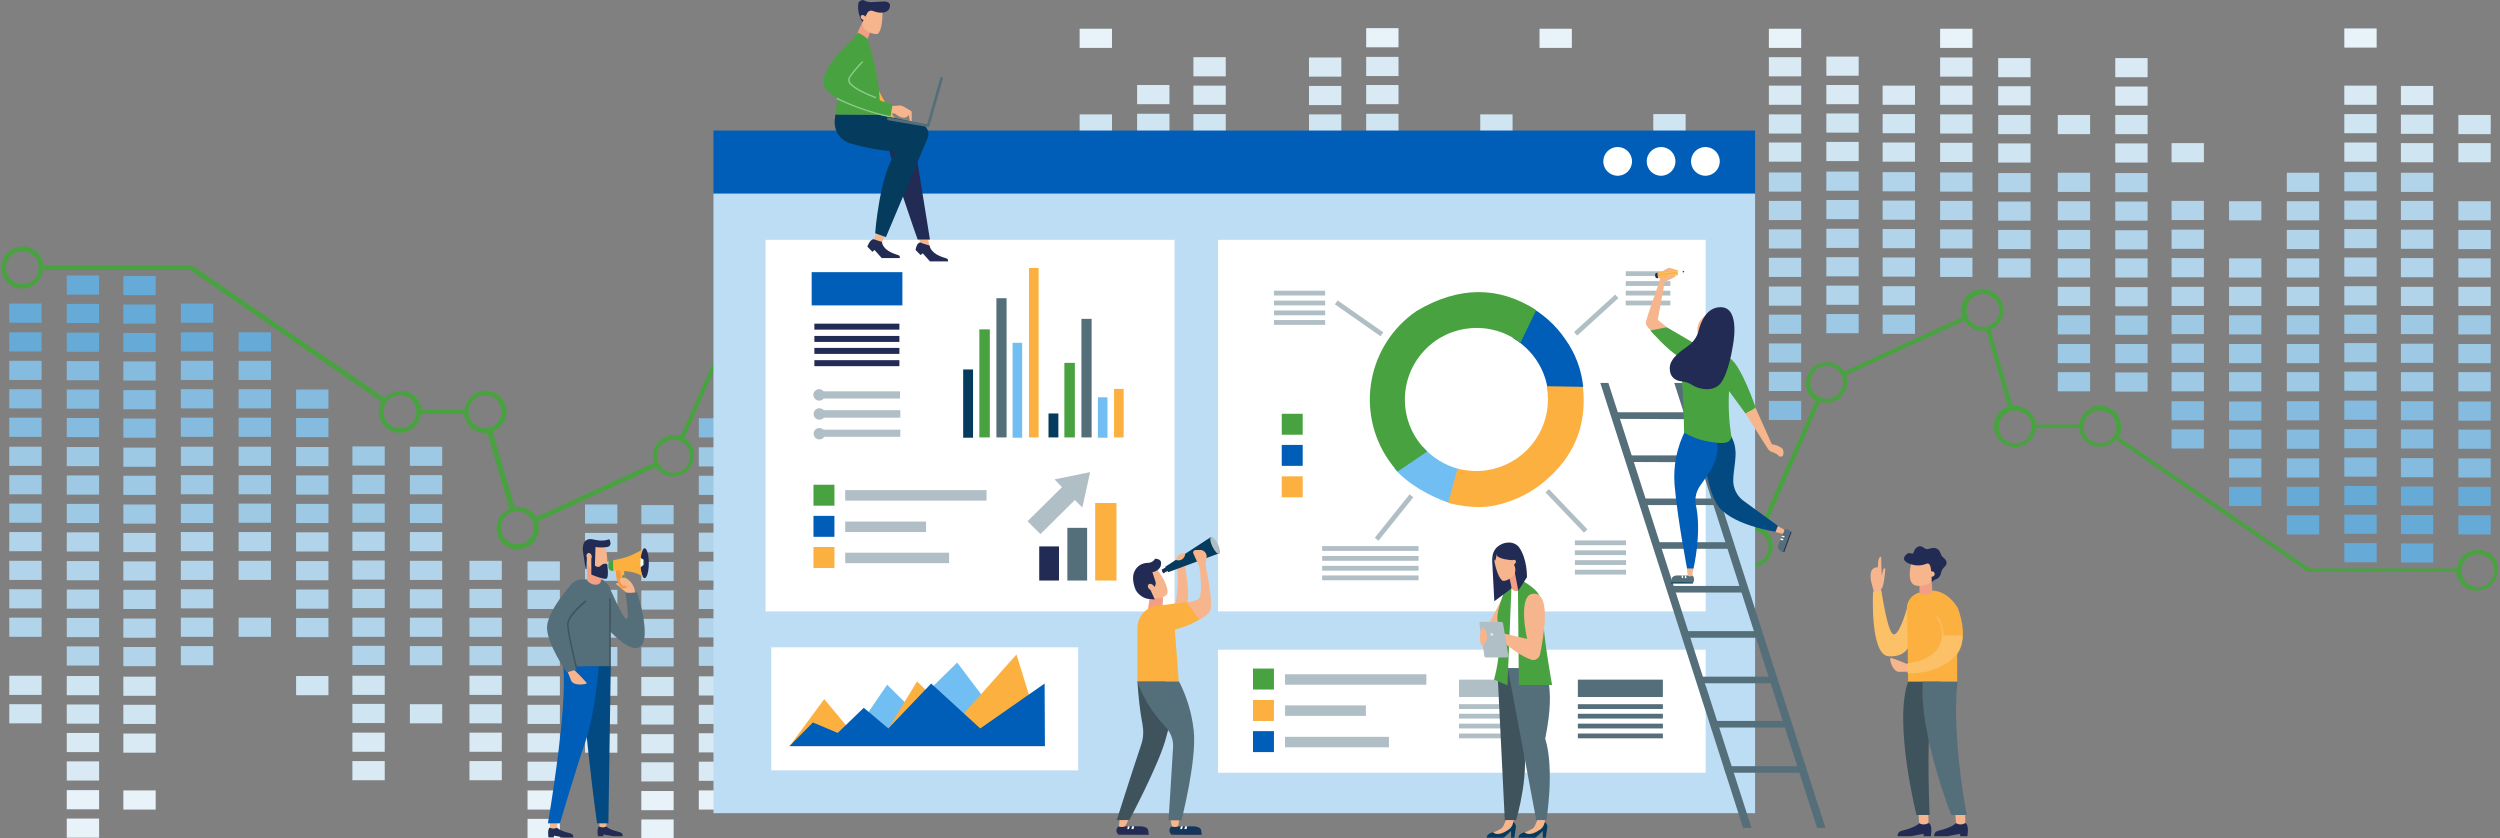 <?xml version="1.0" encoding="utf-8"?>
<!-- Generator: Adobe Illustrator 21.1.0, SVG Export Plug-In . SVG Version: 6.00 Build 0)  -->
<svg version="1.1" id="design" xmlns="http://www.w3.org/2000/svg" xmlns:xlink="http://www.w3.org/1999/xlink" x="0px" y="0px"
	 viewBox="0 0 835 280" style="enable-background:new 0 0 835 280;" xml:space="preserve">
<rect x="0" y="0" width="835" height="280" fill="#808080" stroke="none"/>
<style type="text/css">
	.st0{fill:#48A23F;}
	.st1{fill:#E8F2F9;}
	.st2{fill:#D0E5F2;}
	.st3{fill:#B1D4EA;}
	.st4{fill:#9DC9E5;}
	.st5{fill:#85BBDF;}
	.st6{fill:#66AAD7;}
	.st7{fill:#D9EAF5;}
	.st8{fill:#BDDDF4;}
	.st9{fill:#FFFFFF;}
	.st10{fill:#005EB8;}
	.st11{fill:#70BEF2;}
	.st12{fill:#FBB040;}
	.st13{fill:#B0BEC5;}
	.st14{fill:#212B53;}
	.st15{fill:#053C5E;}
	.st16{fill:#546E7A;}
	.st17{fill:#F7B58E;}
	.st18{fill:#034982;}
	.st19{fill:#FCC066;}
	.st20{fill:#F39F85;}
	.st21{fill:#8DCB8D;}
	.st22{fill:#12375A;}
	.st23{fill:#3F535C;}
	.st24{fill:url(#SVGID_1_);}
	.st25{fill:#F49B42;}
	.st26{fill:#F9B646;}
	.st27{fill:#E7365E;}
</style>
<g id="Layer_2">
	<path class="st0" d="M832.5,185.7c-2.7-2.7-7.2-2.8-9.9,0c-1.1,1.1-1.9,2.6-2,4.2h-49.1l-63.9-44c1.9-3.4,0.6-7.7-2.8-9.5
		c-3.4-1.9-7.7-0.6-9.5,2.8c-0.4,0.8-0.7,1.7-0.8,2.6H680c-0.4-3.6-3.4-6.3-7-6.3c-0.3,0-0.5,0-0.8,0l-7.4-25.4
		c3.6-1.5,5.3-5.6,3.8-9.2c-1.5-3.6-5.6-5.3-9.2-3.8c-3.4,1.4-5.2,5.2-4,8.8l-39.5,18.2c-0.3-0.5-0.6-0.9-1-1.3
		c-2.9-2.6-7.3-2.4-9.9,0.5c-2.4,2.7-2.4,6.8,0,9.5c0.4,0.4,0.9,0.8,1.4,1.1l-18.7,42.4c-3.6-1.5-7.7,0.2-9.2,3.8c0,0,0,0,0,0
		l-21.7-7.1c0.1-0.5,0.1-1,0.1-1.4c0-3.9-3.1-7-7-7.1c-3.9,0-7,3.1-7.1,7c0,1.7,0.6,3.4,1.7,4.7l-31,33.4c-2.7-2.4-6.7-2.3-9.4,0.1
		L443,140.4c2.3-3.1,1.5-7.5-1.6-9.8s-7.5-1.5-9.8,1.6c-2,2.8-1.7,6.6,0.7,9c0.2,0.2,0.4,0.4,0.6,0.5l-24.5,48h-31.1
		c-0.4-3.9-3.9-6.6-7.7-6.2c-3.9,0.4-6.6,3.9-6.2,7.7s3.9,6.6,7.7,6.2c3.3-0.4,5.8-2.9,6.2-6.2h32l24.8-48.8c2.5,1.2,5.5,0.8,7.6-1
		l61.5,69.2c-2.2,3.2-1.4,7.6,1.8,9.8c3.2,2.2,7.6,1.4,9.8-1.8c1.7-2.5,1.6-5.7-0.1-8.1l31.1-33.5c2.8,2.1,6.7,1.8,9.1-0.7
		c0.6-0.6,1.1-1.3,1.4-2.1l21.8,7.1c-0.1,0.4-0.1,0.8-0.1,1.2c0,3.9,3.2,7,7.1,7c3.9,0,7-3.2,7-7.1c0-1.8-0.7-3.6-2-4.9
		c-0.3-0.3-0.6-0.6-0.9-0.8l18.7-42.5c0.7,0.2,1.4,0.3,2.1,0.3c3.9,0,7-3.1,7-7c0,0,0,0,0,0c0-0.8-0.1-1.5-0.4-2.2l39.6-18.2
		c0.3,0.5,0.6,0.9,1,1.3c1.3,1.3,3.1,2.1,5,2.1c0.4,0,0.8,0,1.2-0.1l7.3,25.3c-3.7,1.3-5.6,5.3-4.3,8.9c1.3,3.7,5.3,5.6,8.9,4.3
		c1-0.3,1.9-0.9,2.7-1.7c1.1-1.1,1.8-2.6,2-4.2h14.4c0.4,3.9,3.9,6.6,7.7,6.2c1.6-0.2,3.1-0.9,4.2-2c0.1-0.1,0.2-0.3,0.3-0.4
		l64.2,44.2h49.5c0.4,3.9,3.9,6.7,7.7,6.2c3.9-0.4,6.7-3.9,6.2-7.7C834.4,188.3,833.6,186.8,832.5,185.7L832.5,185.7z M374.2,194.5
		c-2.1,2.1-5.6,2.1-7.8,0c-2.1-2.1-2.1-5.6,0-7.8c2.1-2.1,5.6-2.1,7.8,0c1,1,1.6,2.4,1.6,3.9C375.8,192.1,375.3,193.5,374.2,194.5
		L374.2,194.5z M441.1,140.2c-2.1,2.1-5.6,2.2-7.8,0c-2.1-2.1-2.2-5.6,0-7.8c2.1-2.1,5.6-2.2,7.8,0c1,1,1.6,2.4,1.6,3.9
		C442.7,137.8,442.1,139.1,441.1,140.2L441.1,140.2z M513.1,218.7c-2.1,2.1-5.6,2.2-7.8,0c-2.1-2.1-2.2-5.6,0-7.8
		c2.1-2.1,5.6-2.2,7.8,0c1,1,1.6,2.4,1.6,3.9C514.7,216.2,514.1,217.6,513.1,218.7L513.1,218.7z M554,175.4c-2.1,2.1-5.6,2.1-7.8,0
		c-2.1-2.1-2.1-5.6,0-7.8c2.1-2.1,5.6-2.1,7.8,0c1,1,1.6,2.4,1.6,3.9C555.6,172.9,555,174.3,554,175.4L554,175.4z M590.7,182.7
		c0,3-2.5,5.5-5.5,5.5c-3,0-5.5-2.5-5.5-5.5c0-3,2.5-5.5,5.5-5.5c1.5,0,2.8,0.6,3.9,1.6C590.1,179.8,590.7,181.2,590.7,182.7
		L590.7,182.7z M614,131.6c-2.1,2.1-5.6,2.1-7.8,0c-2.1-2.1-2.1-5.6,0-7.8c2.1-2.1,5.6-2.1,7.8,0c1,1,1.6,2.4,1.6,3.9
		C615.6,129.2,615,130.6,614,131.6L614,131.6z M662.3,109.2c-3,0-5.5-2.5-5.5-5.5c0-3,2.5-5.5,5.5-5.5c3,0,5.5,2.5,5.5,5.5
		c0,1.5-0.6,2.8-1.6,3.9C665.1,108.6,663.7,109.2,662.3,109.2L662.3,109.2z M677,146.5c-2.1,2.1-5.6,2.1-7.8,0
		c-2.1-2.1-2.1-5.6,0-7.8c2.1-2.1,5.6-2.1,7.8,0c1,1,1.6,2.4,1.6,3.9C678.5,144,678,145.4,677,146.5L677,146.5z M705.3,146.5
		c-2.1,2.1-5.6,2.1-7.8,0c-2.1-2.1-2.1-5.6,0-7.8c2.1-2.1,5.6-2.1,7.8,0c1,1,1.6,2.4,1.6,3.9C706.9,144,706.3,145.4,705.3,146.5
		L705.3,146.5z M831.5,194.5c-2.1,2.1-5.6,2.1-7.8,0c-2.1-2.1-2.1-5.6,0-7.8c2.1-2.1,5.6-2.1,7.8,0c1,1,1.6,2.4,1.6,3.9
		C833.1,192,832.5,193.4,831.5,194.5z"/>
	<rect x="360.6" y="9.6" class="st1" width="10.8" height="6.4"/>
	<rect x="360.6" y="38.2" class="st2" width="10.8" height="6.4"/>
	<rect x="360.6" y="47.7" class="st2" width="10.8" height="6.4"/>
	<rect x="360.6" y="57.6" class="st3" width="10.8" height="6.4"/>
	<rect x="360.6" y="67.1" class="st3" width="10.8" height="6.4"/>
	<rect x="360.6" y="76.6" class="st3" width="10.8" height="6.4"/>
	<rect x="360.6" y="86.1" class="st3" width="10.8" height="6.4"/>
	<rect x="360.6" y="95.7" class="st3" width="10.8" height="6.4"/>
	<rect x="360.6" y="105.2" class="st4" width="10.8" height="6.4"/>
	<rect x="360.6" y="114.7" class="st4" width="10.8" height="6.4"/>
	<rect x="360.6" y="124.2" class="st4" width="10.8" height="6.4"/>
	<rect x="360.6" y="133.9" class="st5" width="10.8" height="6.4"/>
	<rect x="360.6" y="143.4" class="st5" width="10.8" height="6.4"/>
	<rect x="360.6" y="152.9" class="st5" width="10.8" height="6.4"/>
	<rect x="360.6" y="162.4" class="st6" width="10.8" height="6.4"/>
	<rect x="360.6" y="172" class="st6" width="10.8" height="6.4"/>
	<rect x="379.8" y="28.4" class="st7" width="10.8" height="6.4"/>
	<rect x="379.8" y="38" class="st2" width="10.8" height="6.4"/>
	<rect x="379.8" y="47.5" class="st2" width="10.8" height="6.4"/>
	<rect x="379.8" y="57.4" class="st3" width="10.8" height="6.4"/>
	<rect x="379.8" y="66.8" class="st3" width="10.8" height="6.4"/>
	<rect x="379.8" y="76.4" class="st3" width="10.8" height="6.4"/>
	<rect x="379.8" y="85.9" class="st3" width="10.8" height="6.4"/>
	<rect x="379.8" y="95.5" class="st3" width="10.8" height="6.4"/>
	<rect x="379.8" y="104.9" class="st4" width="10.8" height="6.4"/>
	<rect x="379.8" y="114.5" class="st4" width="10.8" height="6.4"/>
	<rect x="379.8" y="124" class="st4" width="10.8" height="6.4"/>
	<rect x="379.8" y="133.7" class="st5" width="10.8" height="6.4"/>
	<rect x="379.8" y="143.1" class="st5" width="10.8" height="6.4"/>
	<rect x="379.8" y="152.7" class="st5" width="10.8" height="6.4"/>
	<rect x="379.8" y="162.2" class="st6" width="10.8" height="6.4"/>
	<rect x="379.8" y="171.8" class="st6" width="10.8" height="6.4"/>
	<rect x="379.8" y="181.2" class="st6" width="10.8" height="6.4"/>
	<rect x="398.6" y="19.1" class="st7" width="10.8" height="6.4"/>
	<rect x="398.6" y="28.6" class="st7" width="10.8" height="6.4"/>
	<rect x="398.6" y="38.1" class="st2" width="10.8" height="6.4"/>
	<rect x="398.6" y="47.6" class="st2" width="10.8" height="6.4"/>
	<rect x="398.6" y="57.5" class="st3" width="10.8" height="6.4"/>
	<rect x="398.6" y="67" class="st3" width="10.8" height="6.4"/>
	<rect x="398.6" y="76.6" class="st3" width="10.8" height="6.4"/>
	<rect x="398.6" y="86" class="st3" width="10.8" height="6.4"/>
	<rect x="398.6" y="95.6" class="st3" width="10.8" height="6.4"/>
	<rect x="398.6" y="105.1" class="st4" width="10.8" height="6.4"/>
	<rect x="398.6" y="114.6" class="st4" width="10.8" height="6.4"/>
	<rect x="398.6" y="124.1" class="st4" width="10.8" height="6.4"/>
	<rect x="398.6" y="133.8" class="st5" width="10.8" height="6.4"/>
	<rect x="398.6" y="143.3" class="st5" width="10.8" height="6.4"/>
	<rect x="398.6" y="152.9" class="st5" width="10.8" height="6.4"/>
	<rect x="398.6" y="162.3" class="st6" width="10.8" height="6.4"/>
	<rect x="398.6" y="171.9" class="st6" width="10.8" height="6.4"/>
	<rect x="398.6" y="181.4" class="st6" width="10.8" height="6.4"/>
	<rect x="417.8" y="67.1" class="st3" width="10.8" height="6.4"/>
	<rect x="417.8" y="76.7" class="st3" width="10.8" height="6.4"/>
	<rect x="417.8" y="86.1" class="st3" width="10.8" height="6.4"/>
	<rect x="417.8" y="95.7" class="st3" width="10.8" height="6.4"/>
	<rect x="417.8" y="105.2" class="st4" width="10.8" height="6.4"/>
	<rect x="417.8" y="114.7" class="st4" width="10.8" height="6.4"/>
	<rect x="417.8" y="124.2" class="st4" width="10.8" height="6.4"/>
	<rect x="417.8" y="133.9" class="st5" width="10.8" height="6.4"/>
	<rect x="417.8" y="143.4" class="st5" width="10.8" height="6.4"/>
	<rect x="437.2" y="19.2" class="st7" width="10.8" height="6.4"/>
	<rect x="437.2" y="28.7" class="st7" width="10.8" height="6.4"/>
	<rect x="437.2" y="38.2" class="st2" width="10.8" height="6.4"/>
	<rect x="437.2" y="47.7" class="st2" width="10.8" height="6.4"/>
	<rect x="437.2" y="57.6" class="st3" width="10.8" height="6.4"/>
	<rect x="437.2" y="67.1" class="st3" width="10.8" height="6.4"/>
	<rect x="437.2" y="76.6" class="st3" width="10.8" height="6.4"/>
	<rect x="437.2" y="86.1" class="st3" width="10.8" height="6.4"/>
	<rect x="437.2" y="95.7" class="st3" width="10.8" height="6.4"/>
	<rect x="437.2" y="105.2" class="st4" width="10.8" height="6.4"/>
	<rect x="437.2" y="114.7" class="st4" width="10.8" height="6.4"/>
	<rect x="456.3" y="9.4" class="st1" width="10.8" height="6.4"/>
	<rect x="456.3" y="19" class="st7" width="10.8" height="6.4"/>
	<rect x="456.3" y="28.4" class="st7" width="10.8" height="6.4"/>
	<rect x="456.3" y="38" class="st2" width="10.8" height="6.4"/>
	<rect x="456.3" y="47.5" class="st2" width="10.8" height="6.4"/>
	<rect x="456.3" y="57.4" class="st3" width="10.8" height="6.4"/>
	<rect x="456.3" y="66.8" class="st3" width="10.8" height="6.4"/>
	<rect x="456.3" y="76.4" class="st3" width="10.8" height="6.4"/>
	<rect x="456.3" y="85.9" class="st3" width="10.8" height="6.4"/>
	<rect x="456.3" y="95.5" class="st3" width="10.8" height="6.4"/>
	<rect x="456.3" y="104.9" class="st4" width="10.8" height="6.4"/>
	<rect x="456.3" y="114.5" class="st4" width="10.8" height="6.4"/>
	<rect x="456.3" y="124" class="st4" width="10.8" height="6.4"/>
	<rect x="456.3" y="133.7" class="st5" width="10.8" height="6.4"/>
	<rect x="456.3" y="143.1" class="st5" width="10.8" height="6.4"/>
	<rect x="475.2" y="47.6" class="st2" width="10.8" height="6.4"/>
	<rect x="475.2" y="57.5" class="st3" width="10.8" height="6.4"/>
	<rect x="475.2" y="67" class="st3" width="10.8" height="6.4"/>
	<rect x="475.2" y="76.6" class="st3" width="10.8" height="6.4"/>
	<rect x="475.2" y="86" class="st3" width="10.8" height="6.4"/>
	<rect x="475.2" y="95.6" class="st3" width="10.8" height="6.4"/>
	<rect x="475.2" y="105.1" class="st4" width="10.8" height="6.4"/>
	<rect x="475.2" y="114.6" class="st4" width="10.8" height="6.4"/>
	<rect x="475.2" y="124.1" class="st4" width="10.8" height="6.4"/>
	<rect x="475.2" y="133.8" class="st5" width="10.8" height="6.4"/>
	<rect x="475.2" y="143.3" class="st5" width="10.8" height="6.4"/>
	<rect x="475.2" y="152.9" class="st5" width="10.8" height="6.4"/>
	<rect x="475.2" y="162.3" class="st6" width="10.8" height="6.4"/>
	<rect x="494.4" y="38.2" class="st2" width="10.8" height="6.4"/>
	<rect x="494.4" y="47.7" class="st2" width="10.8" height="6.4"/>
	<rect x="494.4" y="67.1" class="st3" width="10.8" height="6.4"/>
	<rect x="494.4" y="76.7" class="st3" width="10.8" height="6.4"/>
	<rect x="494.4" y="86.1" class="st3" width="10.8" height="6.4"/>
	<rect x="494.4" y="95.7" class="st3" width="10.8" height="6.4"/>
	<rect x="494.4" y="105.2" class="st4" width="10.8" height="6.4"/>
	<rect x="494.4" y="114.7" class="st4" width="10.8" height="6.4"/>
	<rect x="494.4" y="124.2" class="st4" width="10.8" height="6.4"/>
	<rect x="494.4" y="133.9" class="st5" width="10.8" height="6.4"/>
	<rect x="494.4" y="143.4" class="st5" width="10.8" height="6.4"/>
	<rect x="494.4" y="152.9" class="st5" width="10.8" height="6.4"/>
	<rect x="494.4" y="162.4" class="st6" width="10.8" height="6.4"/>
	<rect x="494.4" y="172" class="st6" width="10.8" height="6.4"/>
	<rect x="494.4" y="181.5" class="st6" width="10.8" height="6.4"/>
	<rect x="514.2" y="9.6" class="st1" width="10.8" height="6.4"/>
	<rect x="514.2" y="86.1" class="st3" width="10.8" height="6.4"/>
	<rect x="514.2" y="95.7" class="st3" width="10.8" height="6.4"/>
	<rect x="514.2" y="105.1" class="st4" width="10.8" height="6.4"/>
	<rect x="514.2" y="114.7" class="st4" width="10.8" height="6.4"/>
	<rect x="514.2" y="124.2" class="st4" width="10.8" height="6.4"/>
	<rect x="514.2" y="133.9" class="st5" width="10.8" height="6.4"/>
	<rect x="514.2" y="143.3" class="st5" width="10.8" height="6.4"/>
	<rect x="514.2" y="152.9" class="st5" width="10.8" height="6.4"/>
	<rect x="514.2" y="162.4" class="st6" width="10.8" height="6.4"/>
	<rect x="514.2" y="172" class="st6" width="10.8" height="6.4"/>
	<rect x="514.2" y="181.4" class="st6" width="10.8" height="6.4"/>
	<rect x="533.4" y="47.4" class="st2" width="10.8" height="6.4"/>
	<rect x="533.4" y="66.8" class="st3" width="10.8" height="6.4"/>
	<rect x="533.4" y="76.4" class="st3" width="10.8" height="6.4"/>
	<rect x="533.4" y="85.9" class="st3" width="10.8" height="6.4"/>
	<rect x="533.4" y="95.4" class="st3" width="10.8" height="6.4"/>
	<rect x="533.4" y="104.9" class="st4" width="10.8" height="6.4"/>
	<rect x="533.4" y="114.5" class="st4" width="10.8" height="6.4"/>
	<rect x="533.4" y="123.9" class="st4" width="10.8" height="6.4"/>
	<rect x="533.4" y="133.6" class="st5" width="10.8" height="6.4"/>
	<rect x="533.4" y="143.1" class="st5" width="10.8" height="6.4"/>
	<rect x="533.4" y="152.7" class="st5" width="10.8" height="6.4"/>
	<rect x="552.2" y="38.1" class="st2" width="10.8" height="6.4"/>
	<rect x="552.2" y="47.6" class="st2" width="10.8" height="6.4"/>
	<rect x="552.2" y="57.5" class="st3" width="10.8" height="6.4"/>
	<rect x="552.2" y="67" class="st3" width="10.8" height="6.4"/>
	<rect x="552.2" y="76.5" class="st3" width="10.8" height="6.4"/>
	<rect x="552.2" y="86" class="st3" width="10.8" height="6.4"/>
	<rect x="552.2" y="95.6" class="st3" width="10.8" height="6.4"/>
	<rect x="552.2" y="105.1" class="st4" width="10.8" height="6.4"/>
	<rect x="552.2" y="114.6" class="st4" width="10.8" height="6.4"/>
	<rect x="552.2" y="124.1" class="st4" width="10.8" height="6.4"/>
	<rect x="552.2" y="133.8" class="st5" width="10.8" height="6.4"/>
	<rect x="552.2" y="143.3" class="st5" width="10.8" height="6.4"/>
	<rect x="552.2" y="152.8" class="st5" width="10.8" height="6.4"/>
	<rect x="571.4" y="76.6" class="st3" width="10.8" height="6.4"/>
	<rect x="571.4" y="95.7" class="st3" width="10.8" height="6.4"/>
	<rect x="571.4" y="105.1" class="st4" width="10.8" height="6.4"/>
	<rect x="571.4" y="114.7" class="st4" width="10.8" height="6.4"/>
	<rect x="571.4" y="124.2" class="st4" width="10.8" height="6.4"/>
	<rect x="571.4" y="133.9" class="st5" width="10.8" height="6.4"/>
	<rect x="571.4" y="143.3" class="st5" width="10.8" height="6.4"/>
	<rect x="571.4" y="152.9" class="st5" width="10.8" height="6.4"/>
	<rect x="571.4" y="162.4" class="st6" width="10.8" height="6.4"/>
	<rect x="590.8" y="9.6" class="st1" width="10.8" height="6.4"/>
	<rect x="590.8" y="19.1" class="st7" width="10.8" height="6.4"/>
	<rect x="590.8" y="28.6" class="st7" width="10.8" height="6.4"/>
	<rect x="590.8" y="38.2" class="st2" width="10.8" height="6.4"/>
	<rect x="590.8" y="47.6" class="st2" width="10.8" height="6.4"/>
	<rect x="590.8" y="57.6" class="st3" width="10.8" height="6.4"/>
	<rect x="590.8" y="67.1" class="st3" width="10.8" height="6.4"/>
	<rect x="590.8" y="76.6" class="st3" width="10.8" height="6.4"/>
	<rect x="590.8" y="86.1" class="st3" width="10.8" height="6.4"/>
	<rect x="590.8" y="95.7" class="st3" width="10.8" height="6.4"/>
	<rect x="590.8" y="105.1" class="st4" width="10.8" height="6.4"/>
	<rect x="590.8" y="114.7" class="st4" width="10.8" height="6.4"/>
	<rect x="590.8" y="124.2" class="st4" width="10.8" height="6.4"/>
	<rect x="590.8" y="133.9" class="st5" width="10.8" height="6.4"/>
	<rect x="610" y="18.9" class="st7" width="10.8" height="6.4"/>
	<rect x="610" y="28.4" class="st7" width="10.8" height="6.4"/>
	<rect x="610" y="37.9" class="st2" width="10.8" height="6.4"/>
	<rect x="610" y="47.4" class="st2" width="10.8" height="6.4"/>
	<rect x="610" y="57.3" class="st3" width="10.8" height="6.4"/>
	<rect x="610" y="66.8" class="st3" width="10.8" height="6.4"/>
	<rect x="610" y="76.4" class="st3" width="10.8" height="6.4"/>
	<rect x="610" y="85.9" class="st3" width="10.8" height="6.4"/>
	<rect x="610" y="95.4" class="st3" width="10.8" height="6.4"/>
	<rect x="610" y="104.9" class="st4" width="10.8" height="6.4"/>
	<rect x="628.8" y="28.6" class="st7" width="10.8" height="6.4"/>
	<rect x="628.8" y="38.1" class="st2" width="10.8" height="6.4"/>
	<rect x="628.8" y="47.6" class="st2" width="10.8" height="6.4"/>
	<rect x="628.8" y="57.5" class="st3" width="10.8" height="6.4"/>
	<rect x="628.8" y="67" class="st3" width="10.8" height="6.4"/>
	<rect x="628.8" y="76.5" class="st3" width="10.8" height="6.4"/>
	<rect x="628.8" y="86" class="st3" width="10.8" height="6.4"/>
	<rect x="628.8" y="95.6" class="st3" width="10.8" height="6.4"/>
	<rect x="628.8" y="105.1" class="st4" width="10.8" height="6.4"/>
	<rect x="648" y="9.6" class="st1" width="10.8" height="6.4"/>
	<rect x="648" y="19.2" class="st7" width="10.8" height="6.4"/>
	<rect x="648" y="28.6" class="st7" width="10.8" height="6.4"/>
	<rect x="648" y="38.2" class="st2" width="10.8" height="6.4"/>
	<rect x="648" y="47.7" class="st2" width="10.8" height="6.4"/>
	<rect x="648" y="57.6" class="st3" width="10.8" height="6.4"/>
	<rect x="648" y="67.1" class="st3" width="10.8" height="6.4"/>
	<rect x="648" y="76.6" class="st3" width="10.8" height="6.4"/>
	<rect x="648" y="86.1" class="st3" width="10.8" height="6.4"/>
	<rect x="667.4" y="19.4" class="st7" width="10.8" height="6.4"/>
	<rect x="667.4" y="28.8" class="st7" width="10.8" height="6.4"/>
	<rect x="667.4" y="38.4" class="st2" width="10.8" height="6.4"/>
	<rect x="667.4" y="47.9" class="st2" width="10.8" height="6.4"/>
	<rect x="667.4" y="57.8" class="st3" width="10.8" height="6.4"/>
	<rect x="667.4" y="67.3" class="st3" width="10.8" height="6.4"/>
	<rect x="667.4" y="76.8" class="st3" width="10.8" height="6.4"/>
	<rect x="667.4" y="86.3" class="st3" width="10.8" height="6.4"/>
	<rect x="687.3" y="38.4" class="st2" width="10.8" height="6.4"/>
	<rect x="687.3" y="57.7" class="st3" width="10.8" height="6.4"/>
	<rect x="687.3" y="67.2" class="st3" width="10.8" height="6.4"/>
	<rect x="687.3" y="76.8" class="st3" width="10.8" height="6.4"/>
	<rect x="687.3" y="86.3" class="st3" width="10.8" height="6.4"/>
	<rect x="687.3" y="95.8" class="st3" width="10.8" height="6.4"/>
	<rect x="687.3" y="105.3" class="st4" width="10.8" height="6.4"/>
	<rect x="687.3" y="114.9" class="st4" width="10.8" height="6.4"/>
	<rect x="687.3" y="124.3" class="st4" width="10.8" height="6.4"/>
	<rect x="706.5" y="19.4" class="st7" width="10.8" height="6.4"/>
	<rect x="706.5" y="28.9" class="st7" width="10.8" height="6.4"/>
	<rect x="706.5" y="38.4" class="st2" width="10.8" height="6.4"/>
	<rect x="706.5" y="47.9" class="st2" width="10.8" height="6.4"/>
	<rect x="706.5" y="57.8" class="st3" width="10.8" height="6.4"/>
	<rect x="706.5" y="67.3" class="st3" width="10.8" height="6.4"/>
	<rect x="706.5" y="76.9" class="st3" width="10.8" height="6.4"/>
	<rect x="706.5" y="86.3" class="st3" width="10.8" height="6.4"/>
	<rect x="706.5" y="95.9" class="st3" width="10.8" height="6.4"/>
	<rect x="706.5" y="105.4" class="st4" width="10.8" height="6.4"/>
	<rect x="706.5" y="114.9" class="st4" width="10.8" height="6.4"/>
	<rect x="706.5" y="124.4" class="st4" width="10.8" height="6.4"/>
	<rect x="725.3" y="47.8" class="st2" width="10.8" height="6.4"/>
	<rect x="725.3" y="67.1" class="st3" width="10.8" height="6.4"/>
	<rect x="725.3" y="76.7" class="st3" width="10.8" height="6.4"/>
	<rect x="725.3" y="86.2" class="st3" width="10.8" height="6.4"/>
	<rect x="725.3" y="95.8" class="st3" width="10.8" height="6.4"/>
	<rect x="725.3" y="105.2" class="st4" width="10.8" height="6.4"/>
	<rect x="725.3" y="114.8" class="st4" width="10.8" height="6.4"/>
	<rect x="725.3" y="124.3" class="st4" width="10.8" height="6.4"/>
	<rect x="725.3" y="134" class="st5" width="10.8" height="6.4"/>
	<rect x="725.3" y="143.4" class="st5" width="10.8" height="6.4"/>
	<rect x="744.5" y="67.2" class="st3" width="10.8" height="6.4"/>
	<rect x="744.5" y="86.3" class="st3" width="10.8" height="6.4"/>
	<rect x="744.5" y="95.8" class="st3" width="10.8" height="6.4"/>
	<rect x="744.5" y="105.3" class="st4" width="10.8" height="6.4"/>
	<rect x="744.5" y="114.9" class="st4" width="10.8" height="6.4"/>
	<rect x="744.5" y="124.3" class="st4" width="10.8" height="6.4"/>
	<rect x="744.5" y="134.1" class="st5" width="10.8" height="6.4"/>
	<rect x="744.5" y="143.5" class="st5" width="10.8" height="6.4"/>
	<rect x="744.5" y="153.1" class="st5" width="10.8" height="6.4"/>
	<rect x="744.5" y="162.6" class="st6" width="10.8" height="6.4"/>
	<rect x="763.8" y="57.7" class="st3" width="10.8" height="6.4"/>
	<rect x="763.8" y="67.2" class="st3" width="10.8" height="6.4"/>
	<rect x="763.8" y="76.8" class="st3" width="10.8" height="6.4"/>
	<rect x="763.8" y="86.3" class="st3" width="10.8" height="6.4"/>
	<rect x="763.8" y="95.8" class="st3" width="10.8" height="6.4"/>
	<rect x="763.8" y="105.3" class="st4" width="10.8" height="6.4"/>
	<rect x="763.8" y="114.9" class="st4" width="10.8" height="6.4"/>
	<rect x="763.8" y="124.3" class="st4" width="10.8" height="6.4"/>
	<rect x="763.8" y="134" class="st5" width="10.8" height="6.4"/>
	<rect x="763.8" y="143.5" class="st5" width="10.8" height="6.4"/>
	<rect x="763.8" y="153.1" class="st5" width="10.8" height="6.4"/>
	<rect x="763.8" y="162.6" class="st6" width="10.8" height="6.4"/>
	<rect x="763.8" y="172.1" class="st6" width="10.8" height="6.4"/>
	<rect x="783" y="9.5" class="st1" width="10.8" height="6.4"/>
	<rect x="783" y="28.6" class="st7" width="10.8" height="6.4"/>
	<rect x="783" y="38.1" class="st2" width="10.8" height="6.4"/>
	<rect x="783" y="47.6" class="st2" width="10.8" height="6.4"/>
	<rect x="783" y="57.5" class="st3" width="10.8" height="6.4"/>
	<rect x="783" y="67" class="st3" width="10.8" height="6.4"/>
	<rect x="783" y="76.5" class="st3" width="10.8" height="6.4"/>
	<rect x="783" y="86" class="st3" width="10.8" height="6.4"/>
	<rect x="783" y="95.6" class="st3" width="10.8" height="6.4"/>
	<rect x="783" y="105.1" class="st4" width="10.8" height="6.4"/>
	<rect x="783" y="114.6" class="st4" width="10.8" height="6.4"/>
	<rect x="783" y="124.1" class="st4" width="10.8" height="6.4"/>
	<rect x="783" y="133.8" class="st5" width="10.8" height="6.4"/>
	<rect x="783" y="143.3" class="st5" width="10.8" height="6.4"/>
	<rect x="783" y="152.8" class="st5" width="10.8" height="6.4"/>
	<rect x="783" y="162.3" class="st6" width="10.8" height="6.4"/>
	<rect x="783" y="171.9" class="st6" width="10.8" height="6.4"/>
	<rect x="783" y="181.4" class="st6" width="10.8" height="6.4"/>
	<rect x="801.9" y="28.7" class="st7" width="10.8" height="6.4"/>
	<rect x="801.9" y="38.3" class="st2" width="10.8" height="6.4"/>
	<rect x="801.9" y="47.8" class="st2" width="10.8" height="6.4"/>
	<rect x="801.9" y="57.7" class="st3" width="10.8" height="6.4"/>
	<rect x="801.9" y="67.1" class="st3" width="10.8" height="6.4"/>
	<rect x="801.9" y="76.7" class="st3" width="10.8" height="6.4"/>
	<rect x="801.9" y="86.2" class="st3" width="10.8" height="6.4"/>
	<rect x="801.9" y="95.8" class="st3" width="10.8" height="6.4"/>
	<rect x="801.9" y="105.2" class="st4" width="10.8" height="6.4"/>
	<rect x="801.9" y="114.8" class="st4" width="10.8" height="6.4"/>
	<rect x="801.9" y="124.3" class="st4" width="10.8" height="6.4"/>
	<rect x="801.9" y="134" class="st5" width="10.8" height="6.4"/>
	<rect x="801.9" y="143.4" class="st5" width="10.8" height="6.4"/>
	<rect x="801.9" y="153" class="st5" width="10.8" height="6.4"/>
	<rect x="801.9" y="162.5" class="st6" width="10.8" height="6.4"/>
	<rect x="801.9" y="172" class="st6" width="10.8" height="6.4"/>
	<rect x="801.9" y="181.5" class="st6" width="10.8" height="6.4"/>
	<rect x="821.1" y="38.4" class="st2" width="10.8" height="6.4"/>
	<rect x="821.1" y="47.8" class="st2" width="10.8" height="6.4"/>
	<rect x="821.1" y="67.2" class="st3" width="10.8" height="6.4"/>
	<rect x="821.1" y="76.8" class="st3" width="10.8" height="6.4"/>
	<rect x="821.1" y="86.3" class="st3" width="10.8" height="6.4"/>
	<rect x="821.1" y="95.8" class="st3" width="10.8" height="6.4"/>
	<rect x="821.1" y="105.3" class="st4" width="10.8" height="6.4"/>
	<rect x="821.1" y="114.9" class="st4" width="10.8" height="6.4"/>
	<rect x="821.1" y="124.3" class="st4" width="10.8" height="6.4"/>
	<rect x="821.1" y="134.1" class="st5" width="10.8" height="6.4"/>
	<rect x="821.1" y="143.5" class="st5" width="10.8" height="6.4"/>
	<rect x="821.1" y="153.1" class="st5" width="10.8" height="6.4"/>
	<rect x="821.1" y="162.6" class="st6" width="10.8" height="6.4"/>
	<rect x="821.1" y="172.1" class="st6" width="10.8" height="6.4"/>
	<path class="st0" d="M2.5,94.4c2.8,2.7,7.2,2.7,9.9-0.1c1.1-1.1,1.8-2.6,2-4.1h49.1l63.9,44c-1.9,3.4-0.6,7.7,2.8,9.5
		c3.4,1.9,7.7,0.6,9.5-2.8c0.4-0.8,0.7-1.7,0.8-2.6H155c0.4,3.6,3.4,6.3,7,6.3c0.3,0,0.5,0,0.8,0l7.4,25.4c-3.6,1.5-5.3,5.6-3.8,9.2
		c1.5,3.6,5.6,5.3,9.2,3.8c3.4-1.4,5.2-5.2,4-8.8l39.5-18.2c0.3,0.5,0.6,0.9,1,1.3c2.9,2.6,7.3,2.4,9.9-0.5c2.4-2.7,2.4-6.8,0-9.5
		c-0.4-0.4-0.9-0.8-1.4-1.1l18.7-42.4c3.6,1.5,7.7-0.3,9.1-3.8l21.7,7.1c-0.1,0.5-0.1,1-0.1,1.4c0,3.9,3.1,7,7,7.1
		c3.9,0,7-3.1,7.1-7c0-1.7-0.6-3.4-1.7-4.7l31-33.4c2.7,2.4,6.7,2.3,9.4-0.1l61.5,69.2c-2.3,3.1-1.5,7.5,1.6,9.8
		c3.1,2.3,7.5,1.5,9.8-1.6c2-2.8,1.7-6.6-0.7-9c-0.2-0.2-0.4-0.4-0.6-0.5l24.5-48h31.1c0.4,3.9,3.9,6.6,7.7,6.2
		c3.9-0.4,6.6-3.9,6.2-7.7c-0.4-3.9-3.9-6.6-7.7-6.2c-3.3,0.4-5.8,2.9-6.2,6.2h-32l-24.8,48.7c-2.5-1.2-5.5-0.8-7.6,1l-61.5-69.2
		c2.2-3.2,1.4-7.6-1.8-9.8c-3.2-2.2-7.6-1.4-9.8,1.8c-1.7,2.5-1.6,5.7,0.1,8.1l-31.1,33.5c-2.8-2.1-6.7-1.8-9.1,0.7
		c-0.6,0.6-1.1,1.3-1.4,2.1l-21.8-7.1c0.1-0.4,0.1-0.8,0.1-1.2c0-3.9-3.2-7-7.1-7c-3.9,0-7,3.2-7,7.1c0,1.8,0.7,3.6,2,4.9
		c0.3,0.3,0.6,0.6,0.9,0.8l-18.8,42.4c-0.7-0.2-1.4-0.3-2.1-0.3c-3.9,0-7,3.1-7,7c0,0,0,0,0,0c0,0.8,0.1,1.5,0.4,2.2l-39.5,18.2
		c-0.3-0.5-0.6-0.9-1-1.3c-1.3-1.3-3.1-2.1-5-2.1c-0.4,0-0.8,0-1.2,0.1l-7.4-25.3c3.7-1.3,5.6-5.3,4.3-8.9c-1.3-3.7-5.3-5.6-8.9-4.3
		c-1,0.3-1.9,0.9-2.7,1.7c-1.1,1.1-1.8,2.6-2,4.2h-14.4c-0.4-3.9-3.9-6.6-7.7-6.2c-1.6,0.2-3.1,0.9-4.2,2c-0.1,0.1-0.2,0.3-0.3,0.4
		L64.1,88.6H14.5c-0.4-3.9-3.9-6.7-7.7-6.2c-3.9,0.4-6.7,3.9-6.2,7.7C0.6,91.7,1.4,93.2,2.5,94.4L2.5,94.4z M460.8,85.5
		c2.1-2.1,5.6-2.1,7.8,0s2.1,5.6,0,7.8c-2.1,2.1-5.6,2.1-7.8,0c-1-1-1.6-2.4-1.6-3.9C459.2,88,459.8,86.6,460.8,85.5z M393.9,139.8
		c2.1-2.1,5.6-2.2,7.8,0c2.1,2.1,2.2,5.6,0,7.8c-2.1,2.1-5.6,2.2-7.8,0c-1-1-1.6-2.4-1.6-3.9C392.3,142.3,392.9,140.9,393.9,139.8
		L393.9,139.8z M322,61.4c2.1-2.1,5.6-2.2,7.8,0c2.1,2.1,2.2,5.6,0,7.8c-2.1,2.1-5.6,2.2-7.8,0c-1-1-1.6-2.4-1.6-3.9
		C320.4,63.8,321,62.4,322,61.4z M281.1,104.7c2.1-2.1,5.6-2.1,7.8,0c2.1,2.1,2.1,5.6,0,7.8c-2.1,2.1-5.6,2.1-7.8,0
		c-1-1-1.6-2.4-1.6-3.9C279.5,107.1,280,105.7,281.1,104.7L281.1,104.7z M244.4,97.4c0-3,2.5-5.5,5.5-5.5c3,0,5.5,2.5,5.5,5.5
		c0,3-2.5,5.5-5.5,5.5c-1.5,0-2.8-0.6-3.9-1.6C244.9,100.3,244.4,98.9,244.4,97.4z M221.1,148.5c2.1-2.1,5.6-2.1,7.8,0
		c2.1,2.1,2.1,5.6,0,7.8c-2.1,2.1-5.6,2.1-7.8,0c-1-1-1.6-2.4-1.6-3.9C219.4,150.9,220,149.5,221.1,148.5L221.1,148.5z M172.8,170.8
		c3,0,5.5,2.5,5.5,5.5c0,3-2.5,5.5-5.5,5.5c-3,0-5.5-2.5-5.5-5.5c0-1.5,0.6-2.8,1.6-3.9C169.9,171.4,171.3,170.8,172.8,170.8z
		 M158.1,133.6c2.1-2.1,5.6-2.1,7.8,0c2.1,2.1,2.1,5.6,0,7.8c-2.1,2.1-5.6,2.1-7.8,0c-1-1-1.6-2.4-1.6-3.9
		C156.5,136,157,134.6,158.1,133.6L158.1,133.6z M129.7,133.6c2.1-2.1,5.6-2.1,7.8,0c2.1,2.1,2.1,5.6,0,7.8c-2.1,2.1-5.6,2.1-7.8,0
		c-1-1-1.6-2.4-1.6-3.9C128.1,136,128.7,134.6,129.7,133.6L129.7,133.6z M3.6,85.5c2.1-2.1,5.6-2.1,7.8,0c2.1,2.1,2.1,5.6,0,7.8
		c-2.1,2.1-5.6,2.1-7.8,0c-1-1-1.6-2.4-1.6-3.9C2,88,2.6,86.6,3.6,85.5z"/>
	<rect x="463.6" y="264" class="st1" width="10.8" height="6.4"/>
	<rect x="463.6" y="235.3" class="st2" width="10.8" height="6.4"/>
	<rect x="463.6" y="225.9" class="st2" width="10.8" height="6.4"/>
	<rect x="463.6" y="216" class="st3" width="10.8" height="6.4"/>
	<rect x="463.6" y="206.5" class="st3" width="10.8" height="6.4"/>
	<rect x="463.6" y="196.9" class="st3" width="10.8" height="6.4"/>
	<rect x="463.6" y="187.4" class="st3" width="10.8" height="6.4"/>
	<rect x="463.6" y="177.9" class="st3" width="10.8" height="6.4"/>
	<rect x="463.6" y="168.4" class="st4" width="10.8" height="6.4"/>
	<rect x="463.6" y="158.8" class="st4" width="10.8" height="6.4"/>
	<rect x="463.6" y="149.4" class="st4" width="10.8" height="6.4"/>
	<rect x="463.6" y="139.7" class="st5" width="10.8" height="6.4"/>
	<rect x="463.6" y="130.2" class="st5" width="10.8" height="6.4"/>
	<rect x="463.6" y="120.6" class="st5" width="10.8" height="6.4"/>
	<rect x="463.6" y="111.2" class="st6" width="10.8" height="6.4"/>
	<rect x="463.6" y="101.6" class="st6" width="10.8" height="6.4"/>
	<rect x="444.4" y="245.1" class="st7" width="10.8" height="6.4"/>
	<rect x="444.4" y="235.6" class="st2" width="10.8" height="6.4"/>
	<rect x="444.4" y="226.1" class="st2" width="10.8" height="6.4"/>
	<rect x="444.4" y="216.2" class="st3" width="10.8" height="6.4"/>
	<rect x="444.4" y="206.7" class="st3" width="10.8" height="6.4"/>
	<rect x="444.4" y="197.2" class="st3" width="10.8" height="6.4"/>
	<rect x="444.4" y="187.7" class="st3" width="10.8" height="6.4"/>
	<rect x="444.4" y="178.1" class="st3" width="10.8" height="6.4"/>
	<rect x="444.4" y="168.6" class="st4" width="10.8" height="6.4"/>
	<rect x="444.4" y="159.1" class="st4" width="10.8" height="6.4"/>
	<rect x="444.4" y="149.6" class="st4" width="10.8" height="6.4"/>
	<rect x="444.4" y="139.9" class="st5" width="10.8" height="6.4"/>
	<rect x="444.4" y="130.4" class="st5" width="10.8" height="6.4"/>
	<rect x="444.4" y="120.9" class="st5" width="10.8" height="6.4"/>
	<rect x="444.4" y="111.4" class="st6" width="10.8" height="6.4"/>
	<rect x="444.4" y="101.8" class="st6" width="10.8" height="6.4"/>
	<rect x="444.4" y="92.3" class="st6" width="10.8" height="6.4"/>
	<rect x="425.6" y="254.5" class="st7" width="10.8" height="6.4"/>
	<rect x="425.6" y="245" class="st7" width="10.8" height="6.4"/>
	<rect x="425.6" y="235.4" class="st2" width="10.8" height="6.4"/>
	<rect x="425.6" y="225.9" class="st2" width="10.8" height="6.4"/>
	<rect x="425.6" y="216" class="st3" width="10.8" height="6.4"/>
	<rect x="425.6" y="206.6" class="st3" width="10.8" height="6.4"/>
	<rect x="425.6" y="197" class="st3" width="10.8" height="6.4"/>
	<rect x="425.6" y="187.5" class="st3" width="10.8" height="6.4"/>
	<rect x="425.6" y="178" class="st3" width="10.8" height="6.4"/>
	<rect x="425.6" y="168.5" class="st4" width="10.8" height="6.4"/>
	<rect x="425.6" y="158.9" class="st4" width="10.8" height="6.4"/>
	<rect x="425.6" y="149.4" class="st4" width="10.8" height="6.4"/>
	<rect x="425.6" y="139.7" class="st5" width="10.8" height="6.4"/>
	<rect x="425.6" y="130.3" class="st5" width="10.8" height="6.4"/>
	<rect x="425.6" y="120.7" class="st5" width="10.8" height="6.4"/>
	<rect x="425.6" y="111.2" class="st6" width="10.8" height="6.4"/>
	<rect x="425.6" y="101.7" class="st6" width="10.8" height="6.4"/>
	<rect x="425.6" y="92.2" class="st6" width="10.8" height="6.4"/>
	<rect x="406.4" y="206.5" class="st3" width="10.8" height="6.4"/>
	<rect x="406.4" y="196.9" class="st3" width="10.8" height="6.4"/>
	<rect x="406.4" y="187.4" class="st3" width="10.8" height="6.4"/>
	<rect x="406.4" y="177.9" class="st3" width="10.8" height="6.4"/>
	<rect x="406.4" y="168.4" class="st4" width="10.8" height="6.4"/>
	<rect x="406.4" y="158.8" class="st4" width="10.8" height="6.4"/>
	<rect x="406.4" y="149.4" class="st4" width="10.8" height="6.4"/>
	<rect x="406.4" y="139.6" class="st5" width="10.8" height="6.4"/>
	<rect x="406.4" y="130.2" class="st5" width="10.8" height="6.4"/>
	<rect x="387" y="254.4" class="st7" width="10.8" height="6.4"/>
	<rect x="387" y="244.9" class="st7" width="10.8" height="6.4"/>
	<rect x="387" y="235.3" class="st2" width="10.8" height="6.4"/>
	<rect x="387" y="225.9" class="st2" width="10.8" height="6.4"/>
	<rect x="387" y="216" class="st3" width="10.8" height="6.4"/>
	<rect x="387" y="206.5" class="st3" width="10.8" height="6.4"/>
	<rect x="387" y="196.9" class="st3" width="10.8" height="6.4"/>
	<rect x="387" y="187.4" class="st3" width="10.8" height="6.4"/>
	<rect x="387" y="177.9" class="st3" width="10.8" height="6.4"/>
	<rect x="387" y="168.4" class="st4" width="10.8" height="6.4"/>
	<rect x="387" y="158.8" class="st4" width="10.8" height="6.4"/>
	<rect x="367.9" y="254.6" class="st7" width="10.8" height="6.4"/>
	<rect x="367.9" y="245.1" class="st7" width="10.8" height="6.4"/>
	<rect x="367.9" y="235.6" class="st2" width="10.8" height="6.4"/>
	<rect x="367.9" y="226.1" class="st2" width="10.8" height="6.4"/>
	<rect x="367.9" y="216.2" class="st3" width="10.8" height="6.4"/>
	<rect x="367.9" y="206.7" class="st3" width="10.8" height="6.4"/>
	<rect x="367.9" y="197.2" class="st3" width="10.8" height="6.4"/>
	<rect x="367.9" y="187.7" class="st3" width="10.8" height="6.4"/>
	<rect x="367.9" y="178.1" class="st3" width="10.8" height="6.4"/>
	<rect x="367.9" y="168.6" class="st4" width="10.8" height="6.4"/>
	<rect x="367.9" y="159.1" class="st4" width="10.8" height="6.4"/>
	<rect x="367.9" y="149.6" class="st4" width="10.8" height="6.4"/>
	<rect x="367.9" y="139.9" class="st5" width="10.8" height="6.4"/>
	<rect x="367.9" y="130.4" class="st5" width="10.8" height="6.4"/>
	<rect x="349" y="225.9" class="st2" width="10.8" height="6.4"/>
	<rect x="349" y="216" class="st3" width="10.8" height="6.4"/>
	<rect x="349" y="206.6" class="st3" width="10.8" height="6.4"/>
	<rect x="349" y="197" class="st3" width="10.8" height="6.4"/>
	<rect x="349" y="187.5" class="st3" width="10.8" height="6.4"/>
	<rect x="349" y="178" class="st3" width="10.8" height="6.4"/>
	<rect x="349" y="168.5" class="st4" width="10.8" height="6.4"/>
	<rect x="349" y="158.9" class="st4" width="10.8" height="6.4"/>
	<rect x="349" y="149.4" class="st4" width="10.8" height="6.4"/>
	<rect x="349" y="139.7" class="st5" width="10.8" height="6.4"/>
	<rect x="349" y="130.3" class="st5" width="10.8" height="6.4"/>
	<rect x="349" y="120.7" class="st5" width="10.8" height="6.4"/>
	<rect x="349" y="111.2" class="st6" width="10.8" height="6.4"/>
	<rect x="329.8" y="235.3" class="st2" width="10.8" height="6.4"/>
	<rect x="329.8" y="225.9" class="st2" width="10.8" height="6.4"/>
	<rect x="329.8" y="206.5" class="st3" width="10.8" height="6.4"/>
	<rect x="329.8" y="196.9" class="st3" width="10.8" height="6.4"/>
	<rect x="329.8" y="187.4" class="st3" width="10.8" height="6.4"/>
	<rect x="329.8" y="177.9" class="st3" width="10.8" height="6.4"/>
	<rect x="329.8" y="168.4" class="st4" width="10.8" height="6.4"/>
	<rect x="329.8" y="158.8" class="st4" width="10.8" height="6.4"/>
	<rect x="329.8" y="149.4" class="st4" width="10.8" height="6.4"/>
	<rect x="329.8" y="139.6" class="st5" width="10.8" height="6.4"/>
	<rect x="329.8" y="130.2" class="st5" width="10.8" height="6.4"/>
	<rect x="329.8" y="120.6" class="st5" width="10.8" height="6.4"/>
	<rect x="329.8" y="111.1" class="st6" width="10.8" height="6.4"/>
	<rect x="329.8" y="101.6" class="st6" width="10.8" height="6.4"/>
	<rect x="329.8" y="92.1" class="st6" width="10.8" height="6.4"/>
	<rect x="310" y="264" class="st1" width="10.8" height="6.4"/>
	<rect x="310" y="187.5" class="st3" width="10.8" height="6.4"/>
	<rect x="310" y="177.9" class="st3" width="10.8" height="6.4"/>
	<rect x="310" y="168.4" class="st4" width="10.8" height="6.4"/>
	<rect x="310" y="158.9" class="st4" width="10.8" height="6.4"/>
	<rect x="310" y="149.4" class="st4" width="10.8" height="6.4"/>
	<rect x="310" y="139.7" class="st5" width="10.8" height="6.4"/>
	<rect x="310" y="130.2" class="st5" width="10.8" height="6.4"/>
	<rect x="310" y="120.7" class="st5" width="10.8" height="6.4"/>
	<rect x="310" y="111.2" class="st6" width="10.8" height="6.4"/>
	<rect x="310" y="101.6" class="st6" width="10.8" height="6.4"/>
	<rect x="310" y="92.1" class="st6" width="10.8" height="6.4"/>
	<rect x="290.8" y="226.1" class="st2" width="10.8" height="6.4"/>
	<rect x="290.8" y="206.7" class="st3" width="10.8" height="6.4"/>
	<rect x="290.8" y="197.2" class="st3" width="10.8" height="6.4"/>
	<rect x="290.8" y="187.7" class="st3" width="10.8" height="6.4"/>
	<rect x="290.8" y="178.1" class="st3" width="10.8" height="6.4"/>
	<rect x="290.8" y="168.7" class="st4" width="10.8" height="6.4"/>
	<rect x="290.8" y="159.1" class="st4" width="10.8" height="6.4"/>
	<rect x="290.8" y="149.6" class="st4" width="10.8" height="6.4"/>
	<rect x="290.8" y="139.9" class="st5" width="10.8" height="6.4"/>
	<rect x="290.8" y="130.4" class="st5" width="10.8" height="6.4"/>
	<rect x="290.8" y="120.9" class="st5" width="10.8" height="6.4"/>
	<rect x="272" y="235.5" class="st2" width="10.8" height="6.4"/>
	<rect x="272" y="226" class="st2" width="10.8" height="6.4"/>
	<rect x="272" y="216.1" class="st3" width="10.8" height="6.4"/>
	<rect x="272" y="206.6" class="st3" width="10.8" height="6.4"/>
	<rect x="272" y="197" class="st3" width="10.8" height="6.4"/>
	<rect x="272" y="187.6" class="st3" width="10.8" height="6.4"/>
	<rect x="272" y="178" class="st3" width="10.8" height="6.4"/>
	<rect x="272" y="168.5" class="st4" width="10.8" height="6.4"/>
	<rect x="272" y="159" class="st4" width="10.8" height="6.4"/>
	<rect x="272" y="149.5" class="st4" width="10.8" height="6.4"/>
	<rect x="272" y="139.8" class="st5" width="10.8" height="6.4"/>
	<rect x="272" y="130.3" class="st5" width="10.8" height="6.4"/>
	<rect x="272" y="120.7" class="st5" width="10.8" height="6.4"/>
	<rect x="252.8" y="197" class="st3" width="10.8" height="6.4"/>
	<rect x="252.8" y="177.9" class="st3" width="10.8" height="6.4"/>
	<rect x="252.8" y="168.4" class="st4" width="10.8" height="6.4"/>
	<rect x="252.8" y="158.9" class="st4" width="10.8" height="6.4"/>
	<rect x="252.8" y="149.4" class="st4" width="10.8" height="6.4"/>
	<rect x="252.8" y="139.7" class="st5" width="10.8" height="6.4"/>
	<rect x="252.8" y="130.2" class="st5" width="10.8" height="6.4"/>
	<rect x="252.8" y="120.7" class="st5" width="10.8" height="6.4"/>
	<rect x="252.8" y="111.2" class="st6" width="10.8" height="6.4"/>
	<rect x="233.4" y="264" class="st1" width="10.8" height="6.4"/>
	<rect x="233.4" y="254.4" class="st7" width="10.8" height="6.4"/>
	<rect x="233.4" y="244.9" class="st7" width="10.8" height="6.4"/>
	<rect x="233.4" y="235.4" class="st2" width="10.8" height="6.4"/>
	<rect x="233.4" y="225.9" class="st2" width="10.8" height="6.4"/>
	<rect x="233.4" y="216" class="st3" width="10.8" height="6.4"/>
	<rect x="233.4" y="206.5" class="st3" width="10.8" height="6.4"/>
	<rect x="233.4" y="197" class="st3" width="10.8" height="6.4"/>
	<rect x="233.4" y="187.5" class="st3" width="10.8" height="6.4"/>
	<rect x="233.4" y="177.9" class="st3" width="10.8" height="6.4"/>
	<rect x="233.4" y="168.4" class="st4" width="10.8" height="6.4"/>
	<rect x="233.4" y="158.9" class="st4" width="10.8" height="6.4"/>
	<rect x="233.4" y="149.4" class="st4" width="10.8" height="6.4"/>
	<rect x="233.4" y="139.7" class="st5" width="10.8" height="6.4"/>
	<rect x="214.2" y="273.7" class="st1" width="10.8" height="6.4"/>
	<rect x="214.2" y="264.2" class="st1" width="10.8" height="6.4"/>
	<rect x="214.2" y="254.6" class="st7" width="10.8" height="6.4"/>
	<rect x="214.2" y="245.2" class="st7" width="10.8" height="6.4"/>
	<rect x="214.2" y="235.6" class="st2" width="10.8" height="6.4"/>
	<rect x="214.2" y="226.1" class="st2" width="10.8" height="6.4"/>
	<rect x="214.2" y="216.2" class="st3" width="10.8" height="6.4"/>
	<rect x="214.2" y="206.7" class="st3" width="10.8" height="6.4"/>
	<rect x="214.2" y="197.2" class="st3" width="10.8" height="6.4"/>
	<rect x="214.2" y="187.7" class="st3" width="10.8" height="6.4"/>
	<rect x="214.2" y="178.1" class="st3" width="10.8" height="6.4"/>
	<rect x="214.2" y="168.7" class="st4" width="10.8" height="6.4"/>
	<rect x="195.4" y="245" class="st7" width="10.8" height="6.4"/>
	<rect x="195.4" y="235.5" class="st2" width="10.8" height="6.4"/>
	<rect x="195.4" y="226" class="st2" width="10.8" height="6.4"/>
	<rect x="195.4" y="216.1" class="st3" width="10.8" height="6.4"/>
	<rect x="195.4" y="206.6" class="st3" width="10.8" height="6.4"/>
	<rect x="195.4" y="197" class="st3" width="10.8" height="6.4"/>
	<rect x="195.4" y="187.6" class="st3" width="10.8" height="6.4"/>
	<rect x="195.4" y="178" class="st3" width="10.8" height="6.4"/>
	<rect x="195.4" y="168.5" class="st4" width="10.8" height="6.4"/>
	<rect x="176.2" y="273.5" class="st1" width="10.8" height="6.4"/>
	<rect x="176.2" y="264" class="st1" width="10.8" height="6.4"/>
	<rect x="176.2" y="254.4" class="st7" width="10.8" height="6.4"/>
	<rect x="176.2" y="244.9" class="st7" width="10.8" height="6.4"/>
	<rect x="176.2" y="235.4" class="st2" width="10.8" height="6.4"/>
	<rect x="176.2" y="225.9" class="st2" width="10.8" height="6.4"/>
	<rect x="176.2" y="216" class="st3" width="10.8" height="6.4"/>
	<rect x="176.2" y="206.5" class="st3" width="10.8" height="6.4"/>
	<rect x="176.2" y="197" class="st3" width="10.8" height="6.4"/>
	<rect x="176.2" y="187.5" class="st3" width="10.8" height="6.4"/>
	<rect x="156.8" y="254.2" class="st7" width="10.8" height="6.4"/>
	<rect x="156.8" y="244.7" class="st7" width="10.8" height="6.4"/>
	<rect x="156.8" y="235.2" class="st2" width="10.8" height="6.4"/>
	<rect x="156.8" y="225.7" class="st2" width="10.8" height="6.4"/>
	<rect x="156.8" y="215.8" class="st3" width="10.8" height="6.4"/>
	<rect x="156.8" y="206.3" class="st3" width="10.8" height="6.4"/>
	<rect x="156.8" y="196.7" class="st3" width="10.8" height="6.4"/>
	<rect x="156.8" y="187.3" class="st3" width="10.8" height="6.4"/>
	<rect x="136.9" y="235.2" class="st2" width="10.8" height="6.4"/>
	<rect x="136.9" y="215.8" class="st3" width="10.8" height="6.4"/>
	<rect x="136.9" y="206.3" class="st3" width="10.8" height="6.4"/>
	<rect x="136.9" y="196.8" class="st3" width="10.8" height="6.4"/>
	<rect x="136.9" y="187.3" class="st3" width="10.8" height="6.4"/>
	<rect x="136.9" y="177.7" class="st3" width="10.8" height="6.4"/>
	<rect x="136.9" y="168.3" class="st4" width="10.8" height="6.4"/>
	<rect x="136.9" y="158.7" class="st4" width="10.8" height="6.4"/>
	<rect x="136.9" y="149.2" class="st4" width="10.8" height="6.4"/>
	<rect x="117.7" y="254.2" class="st7" width="10.8" height="6.4"/>
	<rect x="117.7" y="244.7" class="st7" width="10.8" height="6.4"/>
	<rect x="117.7" y="235.1" class="st2" width="10.8" height="6.4"/>
	<rect x="117.7" y="225.7" class="st2" width="10.8" height="6.4"/>
	<rect x="117.7" y="215.7" class="st3" width="10.8" height="6.4"/>
	<rect x="117.7" y="206.3" class="st3" width="10.8" height="6.4"/>
	<rect x="117.7" y="196.7" class="st3" width="10.8" height="6.4"/>
	<rect x="117.7" y="187.2" class="st3" width="10.8" height="6.4"/>
	<rect x="117.7" y="177.6" class="st3" width="10.8" height="6.4"/>
	<rect x="117.7" y="168.2" class="st4" width="10.8" height="6.4"/>
	<rect x="117.7" y="158.6" class="st4" width="10.8" height="6.4"/>
	<rect x="117.7" y="149.1" class="st4" width="10.8" height="6.4"/>
	<rect x="98.9" y="225.8" class="st2" width="10.8" height="6.4"/>
	<rect x="98.9" y="206.4" class="st3" width="10.8" height="6.4"/>
	<rect x="98.9" y="196.9" class="st3" width="10.8" height="6.4"/>
	<rect x="98.9" y="187.4" class="st3" width="10.8" height="6.4"/>
	<rect x="98.9" y="177.8" class="st3" width="10.8" height="6.4"/>
	<rect x="98.9" y="168.3" class="st4" width="10.8" height="6.4"/>
	<rect x="98.9" y="158.8" class="st4" width="10.8" height="6.4"/>
	<rect x="98.9" y="149.3" class="st4" width="10.8" height="6.4"/>
	<rect x="98.9" y="139.6" class="st5" width="10.8" height="6.4"/>
	<rect x="98.9" y="130.1" class="st5" width="10.8" height="6.4"/>
	<rect x="79.7" y="206.3" class="st3" width="10.8" height="6.4"/>
	<rect x="79.7" y="187.3" class="st3" width="10.8" height="6.4"/>
	<rect x="79.7" y="177.7" class="st3" width="10.8" height="6.4"/>
	<rect x="79.7" y="168.2" class="st4" width="10.8" height="6.4"/>
	<rect x="79.7" y="158.7" class="st4" width="10.8" height="6.4"/>
	<rect x="79.7" y="149.2" class="st4" width="10.8" height="6.4"/>
	<rect x="79.7" y="139.5" class="st5" width="10.8" height="6.4"/>
	<rect x="79.7" y="130" class="st5" width="10.8" height="6.4"/>
	<rect x="79.7" y="120.5" class="st5" width="10.8" height="6.4"/>
	<rect x="79.7" y="111" class="st6" width="10.8" height="6.4"/>
	<rect x="60.4" y="215.8" class="st3" width="10.8" height="6.4"/>
	<rect x="60.4" y="206.3" class="st3" width="10.8" height="6.4"/>
	<rect x="60.4" y="196.8" class="st3" width="10.8" height="6.4"/>
	<rect x="60.4" y="187.3" class="st3" width="10.8" height="6.4"/>
	<rect x="60.4" y="177.7" class="st3" width="10.8" height="6.4"/>
	<rect x="60.4" y="168.3" class="st4" width="10.8" height="6.4"/>
	<rect x="60.4" y="158.7" class="st4" width="10.8" height="6.4"/>
	<rect x="60.4" y="149.2" class="st4" width="10.8" height="6.4"/>
	<rect x="60.4" y="139.5" class="st5" width="10.8" height="6.4"/>
	<rect x="60.4" y="130" class="st5" width="10.8" height="6.4"/>
	<rect x="60.4" y="120.5" class="st5" width="10.8" height="6.4"/>
	<rect x="60.4" y="111" class="st6" width="10.8" height="6.4"/>
	<rect x="60.4" y="101.4" class="st6" width="10.8" height="6.4"/>
	<rect x="41.2" y="264" class="st1" width="10.8" height="6.4"/>
	<rect x="41.2" y="245" class="st7" width="10.8" height="6.4"/>
	<rect x="41.2" y="235.4" class="st2" width="10.8" height="6.4"/>
	<rect x="41.2" y="226" class="st2" width="10.8" height="6.4"/>
	<rect x="41.2" y="216.1" class="st3" width="10.8" height="6.4"/>
	<rect x="41.2" y="206.6" class="st3" width="10.8" height="6.4"/>
	<rect x="41.2" y="197" class="st3" width="10.8" height="6.4"/>
	<rect x="41.2" y="187.5" class="st3" width="10.8" height="6.4"/>
	<rect x="41.2" y="178" class="st3" width="10.8" height="6.4"/>
	<rect x="41.2" y="168.5" class="st4" width="10.8" height="6.4"/>
	<rect x="41.2" y="158.9" class="st4" width="10.8" height="6.4"/>
	<rect x="41.2" y="149.5" class="st4" width="10.8" height="6.4"/>
	<rect x="41.2" y="139.8" class="st5" width="10.8" height="6.4"/>
	<rect x="41.2" y="130.3" class="st5" width="10.8" height="6.4"/>
	<rect x="41.2" y="120.7" class="st5" width="10.8" height="6.4"/>
	<rect x="41.2" y="111.2" class="st6" width="10.8" height="6.4"/>
	<rect x="41.2" y="101.7" class="st6" width="10.8" height="6.4"/>
	<rect x="41.2" y="92.2" class="st6" width="10.8" height="6.4"/>
	<rect x="22.3" y="273.4" class="st1" width="10.8" height="6.4"/>
	<rect x="22.3" y="263.9" class="st1" width="10.8" height="6.4"/>
	<rect x="22.3" y="254.3" class="st7" width="10.8" height="6.4"/>
	<rect x="22.3" y="244.8" class="st7" width="10.8" height="6.4"/>
	<rect x="22.3" y="235.3" class="st2" width="10.8" height="6.4"/>
	<rect x="22.3" y="225.8" class="st2" width="10.8" height="6.4"/>
	<rect x="22.3" y="215.9" class="st3" width="10.8" height="6.4"/>
	<rect x="22.3" y="206.4" class="st3" width="10.8" height="6.4"/>
	<rect x="22.3" y="196.9" class="st3" width="10.8" height="6.4"/>
	<rect x="22.3" y="187.4" class="st3" width="10.8" height="6.4"/>
	<rect x="22.3" y="177.8" class="st3" width="10.8" height="6.4"/>
	<rect x="22.3" y="168.3" class="st4" width="10.8" height="6.4"/>
	<rect x="22.3" y="158.8" class="st4" width="10.8" height="6.4"/>
	<rect x="22.3" y="149.3" class="st4" width="10.8" height="6.4"/>
	<rect x="22.3" y="139.6" class="st5" width="10.8" height="6.4"/>
	<rect x="22.3" y="130.1" class="st5" width="10.8" height="6.4"/>
	<rect x="22.3" y="120.6" class="st5" width="10.8" height="6.4"/>
	<rect x="22.3" y="111.1" class="st6" width="10.8" height="6.4"/>
	<rect x="22.3" y="101.5" class="st6" width="10.8" height="6.4"/>
	<rect x="22.3" y="92" class="st6" width="10.8" height="6.4"/>
	<rect x="3.1" y="235.2" class="st2" width="10.8" height="6.4"/>
	<rect x="3.1" y="225.7" class="st2" width="10.8" height="6.4"/>
	<rect x="3.1" y="206.3" class="st3" width="10.8" height="6.4"/>
	<rect x="3.1" y="196.8" class="st3" width="10.8" height="6.4"/>
	<rect x="3.1" y="187.3" class="st3" width="10.8" height="6.4"/>
	<rect x="3.1" y="177.7" class="st3" width="10.8" height="6.4"/>
	<rect x="3.1" y="168.2" class="st4" width="10.8" height="6.4"/>
	<rect x="3.1" y="158.7" class="st4" width="10.8" height="6.4"/>
	<rect x="3.1" y="149.2" class="st4" width="10.8" height="6.4"/>
	<rect x="3.1" y="139.5" class="st5" width="10.8" height="6.4"/>
	<rect x="3.1" y="130" class="st5" width="10.8" height="6.4"/>
	<rect x="3.1" y="120.5" class="st5" width="10.8" height="6.4"/>
	<rect x="3.1" y="111" class="st6" width="10.8" height="6.4"/>
	<rect x="3.1" y="101.4" class="st6" width="10.8" height="6.4"/>
</g>
<g id="Layer_3">
	<rect x="238.3" y="64.6" class="st8" width="347.9" height="207"/>
	<rect x="406.8" y="80.1" class="st9" width="162.9" height="124.1"/>
	<rect x="255.7" y="80.1" class="st9" width="136.6" height="124.1"/>
	<path class="st10" d="M522.8,113.3c-3.3-4.9-7.8-8.8-13-11.5c0.3,4.2-1.3,8.4-4.5,11.1c8.4,4.9,13,14.3,11.7,23.9
		c0.7-0.3,1.4-0.5,2.1-0.7l1.4-0.1c0.6-0.8,1.1-1.6,1.6-2.4c0.3-0.7,0.7-1.4,1.2-2.1l0,0l0.4-0.8c1.1-2.2,3.2-0.6,5.1-1.5
		C528.2,123.5,526.2,118,522.8,113.3z"/>
	<path class="st11" d="M488.7,164.7h0.3c-0.1-0.7-0.3-1.5-0.5-2.2l-0.3-0.9v-0.1l-0.8-2.6c-0.2-0.7-0.3-1.5-0.3-2.3
		c-4.5-1.2-8.6-3.7-11.7-7.2c-2.1,2.2-4.4,4.1-6.9,5.6c-0.9,0.6-1.8,1-2.8,1.4c4.3,5.2,12,9.4,18.1,11.5
		C485.6,166.2,486.2,164.7,488.7,164.7z"/>
	<path class="st0" d="M476.7,150.8c-9.6-9.1-10-24.2-0.9-33.8c8.4-8.9,22.3-10,32-2.5l5.3-10.9c-12.6-8.2-26.1-8-40,0.3
		c-16.3,11.2-20.5,33.4-9.3,49.8c0.9,1.3,1.9,2.6,3,3.8L476.7,150.8z"/>
	<path class="st12" d="M528.7,129.2l-12.1-0.2c2.4,13-6.1,25.4-19.1,27.9c-3.5,0.7-7.2,0.5-10.7-0.4l-3.1,11.5
		c8.4,2,14,1.8,20.6-0.6c4.3-1.5,8.3-3.8,11.8-6.8C525.8,152.4,530.1,141.9,528.7,129.2z"/>
	<rect x="543" y="90.6" class="st13" width="14.9" height="1.6"/>
	<rect x="543" y="93.9" class="st13" width="14.9" height="1.6"/>
	<rect x="543" y="97.1" class="st13" width="14.9" height="1.6"/>
	<rect x="543" y="100.4" class="st13" width="14.9" height="1.6"/>
	<rect x="441.6" y="182.4" class="st13" width="32.2" height="1.6"/>
	<rect x="441.6" y="185.7" class="st13" width="32.2" height="1.6"/>
	<rect x="441.6" y="189" class="st13" width="32.2" height="1.6"/>
	<rect x="441.6" y="192.2" class="st13" width="32.2" height="1.6"/>
	<rect x="526" y="180.5" class="st13" width="17.1" height="1.6"/>
	<rect x="526" y="183.8" class="st13" width="17.1" height="1.6"/>
	<rect x="526" y="187.1" class="st13" width="17.1" height="1.6"/>
	<rect x="526" y="190.3" class="st13" width="17.1" height="1.6"/>
	<rect x="425.5" y="97.1" class="st13" width="17.1" height="1.6"/>
	<rect x="425.5" y="100.4" class="st13" width="17.1" height="1.6"/>
	<rect x="425.5" y="103.7" class="st13" width="17.1" height="1.6"/>
	<rect x="425.5" y="106.9" class="st13" width="17.1" height="1.6"/>
	
		<rect x="523.7" y="104.5" transform="matrix(0.74 -0.673 0.673 0.74 67.852 386.018)" class="st13" width="18.6" height="1.6"/>
	
		<rect x="456.5" y="171.9" transform="matrix(0.625 -0.78 0.78 0.625 39.779 428.238)" class="st13" width="18.6" height="1.6"/>
	
		<rect x="453.1" y="97.2" transform="matrix(0.573 -0.82 0.82 0.573 106.526 417.5)" class="st13" width="1.6" height="18.6"/>
	
		<rect x="522.4" y="161.6" transform="matrix(0.723 -0.691 0.691 0.723 26.827 408.604)" class="st13" width="1.6" height="18.6"/>
	<rect x="428.1" y="138.2" class="st0" width="7" height="7"/>
	<rect x="438.7" y="140.1" class="st9" width="12.9" height="3.5"/>
	<rect x="428.1" y="148.6" class="st10" width="7" height="7"/>
	<rect x="438.7" y="150.5" class="st9" width="12.9" height="3.5"/>
	<rect x="428.1" y="159.1" class="st12" width="7" height="7"/>
	<rect x="438.7" y="160.9" class="st9" width="12.9" height="3.5"/>
	<rect x="406.8" y="217" class="st9" width="162.9" height="41.1"/>
	<rect x="272" y="108.1" class="st14" width="28.4" height="2"/>
	<rect x="272" y="112.2" class="st14" width="28.4" height="2"/>
	<rect x="272" y="116.2" class="st14" width="28.4" height="2"/>
	<rect x="272" y="120.3" class="st14" width="28.4" height="2"/>
	<path class="st13" d="M274.6,143.2c-0.9-0.5-2.1-0.2-2.6,0.7c-0.5,0.9-0.2,2.1,0.7,2.6c0.9,0.5,2,0.3,2.6-0.6h25.4v-2.4H275
		C274.8,143.4,274.7,143.3,274.6,143.2z"/>
	<path class="st13" d="M274.6,136.6c-0.9-0.5-2.1-0.2-2.6,0.7c-0.5,0.9-0.2,2.1,0.7,2.6c0.8,0.5,1.9,0.3,2.5-0.4h25.5V137h-25.5
		C274.9,136.8,274.8,136.7,274.6,136.6z"/>
	<path class="st13" d="M275.1,130.7c-0.7-0.8-1.8-1-2.7-0.3s-1,1.8-0.3,2.7c0.7,0.8,1.8,1,2.7,0.3c0.1-0.1,0.2-0.2,0.3-0.3h25.5
		v-2.4H275.1z"/>
	<rect x="271.1" y="90.9" class="st10" width="30.3" height="11.1"/>
	<rect x="321.7" y="123.4" class="st15" width="3.3" height="22.8"/>
	<rect x="338.2" y="114.5" class="st11" width="3.2" height="31.7"/>
	<rect x="327.1" y="110" class="st0" width="3.5" height="36.1"/>
	<rect x="343.7" y="89.5" class="st12" width="3.2" height="56.6"/>
	<rect x="332.8" y="99.6" class="st16" width="3.4" height="46.5"/>
	<rect x="350.2" y="138.1" class="st15" width="3.3" height="8"/>
	<rect x="366.7" y="132.7" class="st11" width="3.2" height="13.5"/>
	<rect x="355.5" y="121.2" class="st0" width="3.5" height="24.9"/>
	<rect x="372.1" y="129.9" class="st12" width="3.2" height="16.2"/>
	<rect x="361.2" y="106.5" class="st16" width="3.4" height="39.6"/>
	<rect x="271.7" y="161.9" class="st0" width="7" height="7"/>
	<rect x="282.3" y="163.7" class="st13" width="47.2" height="3.5"/>
	<rect x="271.7" y="172.3" class="st10" width="7" height="7"/>
	<rect x="282.3" y="174.2" class="st13" width="27" height="3.5"/>
	<rect x="271.7" y="182.7" class="st12" width="7" height="7"/>
	<rect x="282.3" y="184.6" class="st13" width="34.7" height="3.5"/>
	<rect x="418.5" y="223.3" class="st0" width="7" height="7"/>
	<rect x="429.2" y="225.2" class="st13" width="47.2" height="3.5"/>
	<rect x="418.5" y="233.8" class="st12" width="7" height="7"/>
	<rect x="429.2" y="235.6" class="st13" width="27" height="3.5"/>
	<rect x="418.5" y="244.2" class="st10" width="7" height="7"/>
	<rect x="429.2" y="246.1" class="st13" width="34.7" height="3.5"/>
	<polygon class="st13" points="361.5,169.5 364.1,157.7 352.2,160.1 354.7,162.7 343.2,174.1 347.5,178.4 359,167 	"/>
	<rect x="347.1" y="182.5" class="st14" width="6.6" height="11.4"/>
	<rect x="356.5" y="176.3" class="st16" width="6.6" height="17.6"/>
	<rect x="365.8" y="168" class="st12" width="7.1" height="25.9"/>
	<rect x="257.6" y="216.2" class="st9" width="102.5" height="41.1"/>
	<polygon class="st11" points="289.2,239.1 296.3,228.7 304.2,236.5 319.7,221.3 337.2,244.5 306.3,248.5 287.3,244 	"/>
	<polygon class="st12" points="263.7,249.2 275.3,233.5 285.2,245.4 287.3,246.3 296.7,243.3 306.3,227.6 319.7,240.8 339.5,218.6 
		349,249.2 	"/>
	<polygon class="st10" points="263.7,249.2 271.5,241.3 279.8,244.8 288.5,236.4 296.7,243.3 311,228.3 327.4,243.3 348.9,228.3 
		349,249.2 	"/>
	<rect x="487.3" y="235.2" class="st13" width="28.4" height="1.6"/>
	<rect x="487.3" y="238.4" class="st13" width="28.4" height="1.6"/>
	<rect x="487.3" y="241.7" class="st13" width="28.4" height="1.6"/>
	<rect x="487.3" y="245" class="st13" width="28.4" height="1.6"/>
	<rect x="487.3" y="227" class="st13" width="28.4" height="5.8"/>
	<rect x="527" y="235.2" class="st16" width="28.4" height="1.6"/>
	<rect x="527" y="238.4" class="st16" width="28.4" height="1.6"/>
	<rect x="527" y="241.7" class="st16" width="28.4" height="1.6"/>
	<rect x="527" y="245" class="st16" width="28.4" height="1.6"/>
	<rect x="527" y="227" class="st16" width="28.4" height="5.8"/>
	<rect x="238.3" y="43.6" class="st10" width="347.9" height="21"/>
	<circle class="st9" cx="569.6" cy="53.9" r="4.8"/>
	<circle class="st9" cx="554.8" cy="53.9" r="4.8"/>
	<circle class="st9" cx="540.3" cy="53.9" r="4.8"/>
	<polygon class="st16" points="606.9,276.5 559.2,127.9 561.9,127.9 609.7,276.5 	"/>
	<polygon class="st16" points="582.2,276.5 534.5,127.9 537.2,127.9 585,276.5 	"/>
	<polygon class="st16" points="574.3,166.5 574.3,168.7 548.7,168.7 548.2,166.5 	"/>
	<polygon class="st16" points="569,152.1 569,154.4 543.4,154.3 542.9,152.1 	"/>
	<polygon class="st16" points="564.6,137.7 564.6,140 539,139.9 538.6,137.7 	"/>
	<polygon class="st16" points="578.9,181.1 578.9,183.3 553.3,183.3 552.9,181.1 	"/>
	<polygon class="st16" points="583.3,195.7 583.3,197.9 557.7,197.9 557.3,195.7 	"/>
	<polygon class="st16" points="587.8,210.8 588.9,213 563.3,213 562.8,210.8 	"/>
	<polygon class="st16" points="592.6,226 593.7,228.2 568.1,228.2 567.6,226 	"/>
	<polygon class="st16" points="597.1,240.8 598.2,243 572.6,243 572.1,240.8 	"/>
	<polygon class="st16" points="600.8,255.9 601.9,258.1 576.3,258.1 575.8,255.9 	"/>
	<path class="st16" d="M595.9,176.9l-1.9,5c-0.3,0.7-0.1,1.5,0.5,2c0.3,0.2,0.6,0.3,1,0.5c0.4-0.1,2.5-6.9,2.5-6.9l0,0
		C597.6,176.8,596.7,176.6,595.9,176.9z"/>
	<polygon class="st14" points="595.6,184.3 598.1,177.5 598.4,177.7 595.9,184.5 	"/>
	<polygon class="st9" points="595.2,178.9 595,179.3 595.9,179.5 596.1,179.1 	"/>
	<polygon class="st9" points="594.8,179.8 594.6,180.3 595.5,180.5 595.7,180 	"/>
	<path class="st17" d="M593.8,175.7l2.1,1.2l0,0c0.1,0.5-0.1,1-0.5,1.4h-0.1l-2.3-0.6L593.8,175.7z"/>
	<path class="st18" d="M577,143.9c1.4,1.8,2.4,3.9,2.6,6.2c0.4,2.6-0.6,6.8-0.7,10.1c-0.1,2.9,1.3,5.6,3.6,7.2l11.3,8.2l-0.8,2
		c0,0-15.5-2.3-19.6-9.3c-4.1-6.9-5-22.6-5-22.6L577,143.9z"/>
	<path class="st17" d="M586,135.4l5.8,13c1.2,0.1,2.4,0.6,3.4,1.3c0.5,0.6,0.6,1.5,0.4,2.2c-0.1,0.4-0.5,0.7-1,0.6
		c-0.1,0-0.2-0.1-0.3-0.1c-0.6-0.6-1.3-1-2-1.3c-0.8-0.1-1.5-0.6-1.9-1.3l-8.3-13.1L586,135.4z"/>
	<path class="st17" d="M556.7,109.3l-3-2.5l2.3-12.6l3.6-1.8c-0.3-0.4-0.8-0.6-1.3-0.4c-0.5,0.2-1.1,0.2-1.6,0.1
		c0,0-0.7-0.8,0.6-1.4c0.7-0.5,1.2,0,3.3-0.1c0-0.3-2.7-1.1-2.7-1.1c-0.9-0.3-3,1.4-3,1.4c-0.1,0.2-0.2,0.4-0.3,0.7l-0.3,2.3
		c0,0-4.6,12.7-4.6,14c0,1.3,2.6,3.2,2.6,3.2L556.7,109.3z"/>
	<path class="st10" d="M572.6,145.3c0,0,1.8,2.2,0.7,7.2c-0.7,3.2-3.7,7.2-5.7,10.1c-1.3,2.1-1.7,4.6-1,6.9c1.7,9.2-1,20.5-1,20.5
		h-2.1c0,0-3.2-16.5-4.2-28.1c-0.5-6.3,0.8-12.7,3.7-18.3L572.6,145.3z"/>
	
		<rect x="553.8" y="90.5" transform="matrix(0.989 -0.145 0.145 0.989 -7.369 81.893)" class="st12" width="6.8" height="1.8"/>
	
		<rect x="553.4" y="91.1" transform="matrix(0.989 -0.145 0.145 0.989 -7.486 81.391)" class="st9" width="0.6" height="1.8"/>
	<path class="st14" d="M553.8,92.9c-0.5,0.1-0.9,0-1-0.8c-0.1-0.8,0.3-1,0.8-1L553.8,92.9z"/>
	<polygon class="st9" points="560.8,91.8 562.1,91.1 562,90.4 560.5,90.1 	"/>
	<polygon class="st15" points="562.1,91.1 562.6,90.7 562,90.4 	"/>
	<rect x="554.1" y="91.7" transform="matrix(0.989 -0.145 0.145 0.989 -7.436 81.824)" class="st19" width="6.6" height="0.4"/>
	<rect x="554" y="90.8" transform="matrix(0.989 -0.145 0.145 0.989 -7.312 81.797)" class="st19" width="6.6" height="0.4"/>
	<path class="st0" d="M578,119.8c3.8,2.8,8.4,16.4,8.4,16.4l-3.4,1.9l-5.5-7.5c-0.3,5.2,0,10.3,0.8,15.4c-0.6,2.5-3.5,2.2-8.1,1.4
		c-2.7-0.5-5.3-1.5-7.7-2.9c0,0-0.2-12.1-0.8-18.5c-0.6-6.4,0.6-7.1-1-6.9c-3.6-2-9.5-8.7-9.5-8.7l5.5-1.1l11.8,6.9
		C571.8,117.1,574.9,118.3,578,119.8z"/>
	<path class="st17" d="M571.3,103.7l-2.9,2.8c-1.2,1.2-1.7,2.9-1.4,4.6l0.3,1.5L571.3,103.7z"/>
	<path class="st14" d="M574.7,102.6c6.9,0,4,13.3,4,13.3s-1.3,8.6-4,12.1c-2.4,3-7.1,2.1-9.3,0.7c-1.1-0.7-2.3-1.2-3.6-1.3
		c-1.9-0.2-4.1-1.1-4.1-4.5c0-3.2,3.8-5.7,6.3-7.5c1.6-1.2,2.8-2.9,3.3-4.8C568.1,107.3,570.1,102.6,574.7,102.6z"/>
	<path class="st16" d="M565.3,192.2h-5.4c-0.7,0.1-1.5,0.4-1.6,1.3c-0.1,0.4-0.1,0.7-0.1,1.1c0.2,0.3,7.3,0,7.3,0l0,0
		C566,193.9,565.9,192.9,565.3,192.2z"/>
	<polygon class="st15" points="558.2,194.5 565.5,194.5 565.4,194.9 558.1,194.9 	"/>
	<polygon class="st9" points="563.1,192.2 562.7,192.2 562.8,193.1 563.3,193.1 	"/>
	<polygon class="st9" points="562.1,192.2 561.6,192.2 561.8,193.1 562.2,193.1 	"/>
	<path class="st17" d="M565.6,189.9l-0.4,2.4l0,0c-0.4,0.3-1,0.3-1.4,0h-0.1l-0.3-2.4H565.6z"/>
	<path class="st17" d="M558.3,91.8c0.5-0.2,1,0,1.3,0.4l-2.4,1.3h-0.1c-0.5-0.2-1-0.4-1.6-0.6C556.4,92.5,557.3,92.1,558.3,91.8z"/>
	<path class="st17" d="M310,79.8l0.4,2.5l0,0c-0.8,0.5-1.8,0.6-2.6,0.1l-0.2-0.1l-0.6-2.5H310z"/>
	<path class="st12" d="M290,22.2c2.2,7.3,9.6,18.5,9.6,18.5l-5.9-2.4l-4.1-9.6C289.7,28.7,287.8,14.9,290,22.2z"/>
	<path class="st14" d="M306,51.5l4.6,28.5h-4.1c0,0-9.2-25.7-10.2-33.2c0-4.3,9.3,0,9.3,0L306,51.5z"/>
	<polygon class="st20" points="290.7,10.6 289.1,14.6 285.8,12.2 288,7.5 	"/>
	<path class="st17" d="M291.9,11.3c0.4,0.1,0.8,0.1,1.3,0c1.9-1.8,1.5-8,1.5-8l-2.1-1.5l-3.4,1.3l-1,3.8c-0.3,1.1,0,2.2,0.8,3l0,0
		C289.7,10.6,290.8,11.1,291.9,11.3z"/>
	<path class="st14" d="M289.7,4.3c0.3-0.6,1-0.9,1.7-0.7c0.5,0.2,1.1,0.4,1.6,0.5c1.3,0.3,3.8,0.3,4.2-1.8c0.5-2-2.2-1.8-2.2-1.8
		l-3.5,0.2c-1,0.1-2.1-0.1-3-0.6c-0.7-0.2-1.5,0.2-1.8,0.9c-0.2,1.5-0.1,3,0.4,4.3c0.2,0.7,0.5,1.4,1,2l0,0L289.7,4.3z"/>
	<path class="st17" d="M287.7,5.1c0.5-0.2,1,0,1.3,0.4c0.3,0.4,0.3,0.9,0,1.1c-0.5,0.2-1,0-1.3-0.4C287.4,5.9,287.4,5.4,287.7,5.1z"
		/>
	<path class="st14" d="M310.5,82c0,0,0,2.7,5.3,4.2c1.1,0.3,0.7,0.7,0.9,1.1h-6.1l-2.4-2.7l-0.7,0.6l-1.7-1.7c0,0,0.3-2.5,1.6-2.5
		C308.5,81.5,310.5,82,310.5,82z"/>
	<path class="st17" d="M295.4,79l-1,2.3l0,0c-0.9,0.3-1.9,0-2.5-0.8l-0.1-0.1l0.8-2.4L295.4,79z"/>
	<path class="st0" d="M289.9,13.5c0,0,0.4-0.7-3.3-2.6c-5.7,5.7-7.5,27.4-7.5,27.4h14.8C294.3,25.9,289.9,13.5,289.9,13.5z"/>
	<path class="st17" d="M304.5,37.7c0.1-0.3-0.1-0.6-0.3-0.7l-2.4-1.4c-0.6-0.3-1.3-0.5-2-0.3l-2.6,0.1l-0.3,0.4l-0.5,2.3l0.8-0.2
		h1.7c0,0,3.1,2.9,4.7,0.4c0.1,2.7,0.9,2.5,0.9,2.5L304.5,37.7z"/>
	<path class="st15" d="M279,38.3l-0.2,1.8v0.1c-0.3,3.5,1.9,6.8,5.3,7.7c5,1.5,10.1,2.4,15.3,2.7c-5.6,7.2-7.1,27.3-7.1,27.3
		l3.6,1.3l13.9-33c0.8-1.9-0.1-4-1.9-4.8c-0.2-0.1-0.5-0.2-0.7-0.2l-13.3-2.8L279,38.3z"/>
	<path class="st0" d="M288.2,20.6c-1.7,1.5-3.1,3.3-4.4,5.1c-0.5,0.7-0.4,1.7,0.2,2.3c3.1,3.6,14.1,7,14.1,7l-0.7,4
		c0,0-15.6-3.1-21.1-8.6c-5.5-5.6,9-17.6,9-17.6"/>
	<path class="st21" d="M284,25.8c-0.4,0.6-0.3,1.5,0.2,2c1.4,1.6,5.2,3.4,8.4,4.6c0,0.2,0,0.2,0,0.5c-3.4-1.3-7.2-3-8.8-4.8
		c-0.6-0.7-0.7-1.7-0.2-2.5c1.3-1.9,2.8-3.6,4.4-5.2l0.3,0.3C286.8,22.3,285.3,24,284,25.8z"/>
	<path class="st21" d="M279.5,32.6c5.7,2.8,11.7,4.9,17.9,6.2c0,0.1,0,0.3-0.1,0.4c-6.2-1.3-12.2-3.4-17.9-6.1
		C279.5,32.9,279.5,32.8,279.5,32.6z"/>
	<polygon class="st16" points="310.3,42.5 315,26 314.1,25.8 309.7,41.5 296.4,39.2 296.3,40.1 	"/>
	<path class="st14" d="M294.6,80.8c0,0-0.2,2.7,5.1,4.3c1.1,0.3,0.7,0.7,0.9,1.1h-6.1l-2.4-2.7l-0.7,0.6l-1.7-1.7
		c0,0,0.8-2.5,2.1-2.5C292.9,80.3,294.6,80.8,294.6,80.8z"/>
	<path class="st22" d="M391.4,276h7.5c1,0.1,2.1,0.4,2.3,1.3c0.1,0.4,0.1,0.8,0.1,1.2c-0.3,0.3-10.3,0-10.3,0l0,0
		c-0.6-0.7-0.5-1.7,0.1-2.3C391.2,276.1,391.3,276.1,391.4,276z"/>
	<polygon class="st14" points="401.4,278.4 391.1,278.4 391.2,278.8 401.4,278.8 	"/>
	<polygon class="st9" points="394.4,276 395.1,276 394.8,276.9 394.2,276.9 	"/>
	<polygon class="st9" points="395.8,276 396.5,276 396.3,276.9 395.6,276.9 	"/>
	<path class="st17" d="M390.9,273.5l0.5,2.5l0,0c0.6,0.3,1.4,0.3,2,0h0.1l0.4-2.5H390.9z"/>
	<path class="st14" d="M373.7,276h7.5c1,0.1,2.1,0.4,2.3,1.3c0.1,0.4,0.1,0.8,0.1,1.2c-0.3,0.3-10.3,0-10.3,0l0,0
		c-0.6-0.7-0.5-1.7,0.1-2.3C373.5,276.1,373.6,276.1,373.7,276z"/>
	<polygon class="st14" points="383.7,278.4 373.4,278.4 373.5,278.8 383.7,278.8 	"/>
	<polygon class="st9" points="376.7,276 377.3,276 377.1,276.9 376.5,276.9 	"/>
	<polygon class="st9" points="378.1,276 378.8,276 378.6,276.9 377.9,276.9 	"/>
	<path class="st17" d="M374,273.5l-0.3,2.5l0,0c0.6,0.3,1.4,0.3,2,0h0.1l1.3-2.5H374z"/>
	<path class="st17" d="M385.3,188.6l-6.3,4.1l1.9,4.9l0.1,0.2h0.6c1.6,0.1,3.1,1,4,2.4c1-0.1,2-0.3,2.9-0.8c0.6-0.2,1-0.6,1.4-1.1
		C390.6,194.9,385.3,188.6,385.3,188.6z"/>
	<path class="st17" d="M393.2,189.9c0,0,0.8,7.2-0.8,11.8c0.7,0.6,3.3,3.4,4.2-0.2s-0.9-12.9-0.9-12.9L393.2,189.9z"/>
	<polygon class="st14" points="389.5,189.4 388,190.3 388.5,191.4 390.1,190.7 	"/>
	
		<ellipse transform="matrix(0.916 -0.402 0.402 0.916 -43.931 172.206)" class="st14" cx="388.4" cy="190.8" rx="0.3" ry="0.7"/>
	<path class="st15" d="M407.2,184.1L407.2,184.1c-0.4-0.9-0.9-1.7-1.4-2.5c-0.5-0.7-1-1.4-1.4-2.2l-15.2,9.9l1,1.8l17-6.3
		C407.2,184.6,407.2,184.3,407.2,184.1z"/>
	<polygon class="st20" points="383.9,200.2 383.4,203.6 388.2,203.6 388.5,199.5 	"/>
	<path class="st17" d="M396.4,208.7c0,0,5.7-1.8,7.5-4.2c1.8-2.4-1.3-15.8-1.3-15.8l0.4-2.4c0.2-1.2-0.6-2.4-1.8-2.6
		c-0.1,0-0.2,0-0.3,0h-1.5c-0.5,0-0.9,0.4-0.9,0.8c0,0.1,0,0.3,0.1,0.4l2,4.5c0,0,1.5,10.1-0.6,10.9c-1.7,0.6-3.5,0.9-5.4,1.1
		L396.4,208.7z"/>
	<path class="st14" d="M385.7,200.2l-1.5-3.3l1-0.6c0.7-0.4,1-1.3,0.7-2.1l-1-3.1c0,0,3-0.4,2.9-3.1c0-1.4-2-1.4-2-1.4
		c-0.5,0.9-1.4,1.4-2.4,1.4c-1.9,0-3.6,1-4.4,2.7c-1,1.7-0.5,4.4,0.3,6.3c0.9,1.7,2.7,2.9,4.6,3.1L385.7,200.2z"/>
	<path class="st23" d="M379.9,227.6c0.3,4.8,0.8,9.7,1.7,14.4c0.4,2.2,0.3,4.5-0.4,6.6c-3.4,10.1-8.2,25.3-8.2,25.3h4.2
		c0,0,9.6-18,12.1-26.9c2.5-8.9,2.9-11.7,2.9-11.7l-2.9-7.7H379.9z"/>
	<path class="st17" d="M383.4,195.5c-0.1,0.6,0.2,1.2,0.8,1.5c0.6,0.3,1.3,0.2,1.4-0.3c0.1-0.6-0.2-1.2-0.8-1.5
		C384.2,194.8,383.6,195,383.4,195.5z"/>
	<path class="st12" d="M393.7,227.6h-13.8v-17.8c0-3.9,2.9-7.2,6.8-7.5l9.6-1.2c0,0,1.1,1.7,4.3,5.8c-2.6,1.5-5.3,2.7-8.2,3.4
		L393.7,227.6z"/>
	<path class="st16" d="M379.9,227.6c0,0,1.9,7.1,9.2,15c1.9,1.9,2.9,4.5,2.7,7.2l-1.5,24.2h4.3c0,0,5.2-20.1,4.1-30
		c-0.6-5.7-2.3-11.3-4.9-16.4H379.9z"/>
	<ellipse transform="matrix(0.901 -0.434 0.434 0.901 -38.763 194.281)" class="st13" cx="405.8" cy="182" rx="1" ry="3.1"/>
	<path class="st17" d="M392.6,187h0.1c0.5,0.2,1,0.2,1.4,0.1h0.1c0.8-0.2,1.4-0.9,1.6-1.7l0,0c0.1-0.3-0.1-0.5-0.3-0.6
		c-0.1,0-0.2,0-0.2,0l-1,0.2c-0.4,0.1-0.7,0.3-0.9,0.6L392.6,187z"/>
	<polygon class="st17" points="501.5,200.4 497,208.7 501.9,208.5 502.3,200.1 	"/>
	<polygon class="st9" points="508.4,196.7 504.3,196.6 502.6,223.2 510,223.2 	"/>
	<path class="st15" d="M516,274.6c0.6,0.4,0.9,1.1,0.8,1.8c-0.2,1-0.5,3.4-0.5,3.4h-1v-2.2c0-0.2-2.2,2.2-2.6,2.2h-5.5
		c0,0-0.4-1.5,2.9-2C512.3,277.4,514.4,276.3,516,274.6z"/>
	<path class="st17" d="M513.6,273.6l-0.8,1.9c-0.2,0.5-0.5,1-1,1.3c-0.8,0.5-1.7,0.9-2.6,1.2c1.5,1.3,3.9,0,5.3-1
		c0.7-0.5,1.1-1.2,1.3-1.9l0.3-1.5L513.6,273.6z"/>
	<path class="st15" d="M505.5,274.6c0.6,0.4,0.9,1.1,0.8,1.8c-0.2,1-0.5,3.4-0.5,3.4h-1.1v-2.2c0-0.2-2.2,2.2-2.6,2.2h-5.5
		c0,0-0.4-1.5,2.9-2C501.8,277.4,503.8,276.3,505.5,274.6z"/>
	<path class="st17" d="M503.1,273.6l-0.8,1.9c-0.2,0.5-0.5,1-1,1.3c-0.8,0.5-1.7,0.9-2.6,1.2c1.5,1.3,3.9,0,5.3-1
		c0.7-0.5,1.1-1.2,1.3-1.9l0.3-1.5L503.1,273.6z"/>
	<path class="st23" d="M511.6,223.2c0,0,0.7,4-3.3,23.5c3.2,10.2-1.9,27.2-1.9,27.2h-3.8l-2.5-50.7L511.6,223.2z"/>
	<path class="st0" d="M504.8,196.7l-1.3,32.2L499,227c1.3-4.7,1.9-9.6,1.8-14.5c0.7-6.1-2.8-2.9,1.5-14.6
		C503,197.3,503.8,196.8,504.8,196.7z"/>
	<path class="st20" d="M504.2,193.3l0.5,2.7c0.2,0.9,1.1,1.6,2,1.4c0.2,0,0.4-0.1,0.6-0.2l1.8-1.1l-3.2-7.3L504.2,193.3z"/>
	<path class="st16" d="M515.2,223.2c0,0,4.9,4,0.9,23.5c3.2,10.2,0.4,27.2,0.4,27.2h-3.4l-9.5-50.7L515.2,223.2z"/>
	<path class="st0" d="M508.4,193.9c0,0,4.1,2.3,5.4,4.4c1.3,2.1,1.7,6.5,1.8,10.5c0.2,5.5,2.8,20,2.8,20h-11.1l-0.3-31.6
		L508.4,193.9z"/>
	<path class="st14" d="M500.3,185.2c2.5-0.6,4.9,1.9,4.9,1.9l1.9,10.2l2.9-4.5c0,0,0.2-6.1-2.7-10.1c-2-2.4-5.9-1.7-7.8,0.6
		c-0.9,1.2-1.2,2.7-1.1,4.2c0.1,2,0.7,13.3,0.7,13.3l5.8-4.3c-0.2-1.1-0.4-2.2-0.7-3.2C503.3,189.7,498.6,185.6,500.3,185.2z"/>
	<path class="st17" d="M505.9,187c-0.4-0.1-0.9,0.1-1.1,0.6c-0.2,0.4-0.1,0.8,0.2,1.1c0,0,0,0,0,0c0.4,0.1,0.9-0.1,1.1-0.6
		C506.5,187.7,506.4,187.2,505.9,187C506,187,506,187,505.9,187z"/>
	<path class="st17" d="M503.2,193.8c-0.4,0.2-0.8,0.2-1.3,0.2c-2.2-1.6-3-7.9-3-7.9l1.7-1.8l3.5,0.8l1.7,3.8c0.5,1,0.4,2.2-0.1,3.1
		l0,0C505.1,192.7,504.3,193.4,503.2,193.8z"/>
	<path class="st14" d="M499.7,185c0.2,1.9,5.5,2.1,5.5,2.1l0.3-2.6l-3.1-1.7l-2.5,1.5C499.7,184.5,499.7,184.8,499.7,185z"/>
	<path class="st14" d="M499.8,185.4c0,0.7-0.2,1.4-0.5,2l-0.4-0.8v-0.7l0.4-0.5C499.2,185.4,499.6,184.7,499.8,185.4z"/>
	<path class="st17" d="M512.7,198.3c5.4,0.6,2.8,14.5,1.7,20.2c-0.3,1.3-1.5,2.2-2.8,1.9c-0.1,0-0.2,0-0.2-0.1
		c-4.7-1.5-11.5-7.6-11.5-7.6l1.1-1.4l9.1,2.1C510,213.5,506.5,197.6,512.7,198.3z"/>
	<path class="st13" d="M502,208.1l1.8,10.9c0,0.3-0.1,0.5-0.4,0.6c0,0-0.1,0-0.1,0h-7c-0.3,0-0.5-0.2-0.5-0.4l-1.7-10.9
		c0-0.3,0.1-0.5,0.4-0.6c0,0,0.1,0,0.1,0h6.9C501.7,207.7,501.9,207.9,502,208.1z"/>
	<path class="st17" d="M494.3,213c0-0.5,0-0.9,0.1-1.4c0.2-1,0.1-2.6,1.2-1.8c0.6,0.7,1,1.6,1.1,2.5c0.1,0.8-0.1,1.7-0.7,2.3
		l-0.7,1.6C494.5,215.2,494.2,214.1,494.3,213z"/>
	
		<linearGradient id="SVGID_1_" gradientUnits="userSpaceOnUse" x1="155.321" y1="70.061" x2="156.377" y2="70.061" gradientTransform="matrix(-1 0 0 -1 654.13 282)">
		<stop  offset="0" style="stop-color:#BFE3EE"/>
		<stop  offset="1" style="stop-color:#DFEFEA"/>
	</linearGradient>
	<circle class="st24" cx="498.3" cy="211.9" r="0.5"/>
	<path class="st14" d="M202.5,276c0,0,0.7,1,4,1.8c0.7,0.2,1.5,0.3,1.5,1.5h-3.2l-3.3-0.6v0.6h-1.8c0,0-0.5-2.9,0.5-3.3H202.5z"/>
	<path class="st17" d="M202.7,273.9l-0.2,2.1l0,0c-0.6,0.4-1.5,0.5-2.2,0.1l-0.1-0.1v-2.1H202.7z"/>
	<path class="st14" d="M186,276.4c0,0,0.7,1,4,1.8c0.7,0.2,1.5,0.3,1.5,1.5h-3.2l-3.3-0.6v0.6h-1.8c0,0-0.5-2.9,0.5-3.3H186z"/>
	<path class="st17" d="M186.2,274.3l-0.2,2.1l0,0c-0.6,0.4-1.5,0.5-2.2,0.1l-0.1-0.1v-2.1H186.2z"/>
	<path class="st18" d="M204,222.5l-0.8,52.5h-3.8c0,0-5.8-42.4-4.6-52.5S204,222.5,204,222.5z"/>
	<path class="st10" d="M200,222.5c0,0-1.3,16.1-4.4,25S187,275,187,275h-4c0,0,6.7-38.6,5.1-52.5H200L200,222.5z"/>
	<path class="st16" d="M203.4,195.8c0,0,4.7,11,5.9,11c1,0-0.4-9-0.4-9h3.9c0,0,5,15.4,1,18.2c-3.9,2.8-12.6-8-12.6-8L203.4,195.8z"
		/>
	<path class="st17" d="M189.4,223.9l1.4,3.5c0.7,1.4,3.2,1.4,4.9,1c0.2-0.1,0.3-0.2,0.2-0.4c0-0.1,0-0.1-0.1-0.1
		c-1.3-1.5-2.7-2.9-4.1-4.2L189.4,223.9z"/>
	<path class="st16" d="M201.3,193.6c0,0,2.5,1.7,2.5,3.6v25.3h-14.5v-23.7c0,0,0.3-5.3,5.5-5.3S201.3,193.6,201.3,193.6z"/>
	<polygon class="st23" points="203.5,222.6 203.5,199.8 204,199.8 204,222.6 	"/>
	<path class="st20" d="M196.1,187.9v6c0.7,0.8,1.7,1.4,2.8,1.4c1.8,0,1.8-1.3,1.8-1.3v-3.8l-2.7-0.7L196.1,187.9z"/>
	<path class="st17" d="M200.9,191.3c0.5,0,0.9-0.1,1.3-0.4c1.6-2.5-0.2-9.4-0.2-9.4l-5.8,1l-0.2,4.6c0,1.2,0.5,2.4,1.4,3.2l0,0
		C198.5,190.9,199.7,191.3,200.9,191.3z"/>
	<path class="st14" d="M198.9,182.7c1.3,0.2,2.6,0.2,3.9,0c2-0.4,0.7-2.6,0.7-2.6c-1.3,0.5-2.8,0.6-4.2,0.3c-1.8-0.3-2.3-0.6-3.4,0
		c-1.6,0.8-1.2,3.7-1.2,3.7l0.9,6h0.3c0,0,0.1-3.6,0.1-4.8c0.3-0.6,0.7-0.6,1-0.4c0.3,0.2,0.5,0.5,0.5,0.8v6.2c0,0,4,1.7,5,1.4
		s0.3-4.9,0.3-4.9c-0.7-0.3-1.5-0.1-2.1,0.5c-0.9,1-2,0-2,0L198.9,182.7z"/>
	<path class="st17" d="M212.1,197.9l-0.1-0.8c-0.4-1.9-1.7-3.5-3.5-4.3h-1.7l0.5,3.6l2.4,1.5L212.1,197.9z"/>
	<path class="st17" d="M196.6,184.7c0.5,0,0.9,0.4,1,1c0.1,0.5-0.1,0.9-0.6,1.1c0,0,0,0-0.1,0c-0.5,0-0.9-0.4-1-1
		C195.8,185.3,196.1,184.8,196.6,184.7C196.5,184.7,196.6,184.7,196.6,184.7z"/>
	<path class="st17" d="M208,196l3.3,1.9c0,0-2,0-2.1,0l-3.5-2.9c0,0,0.3-0.5,1-0.1C207.2,195.2,207.7,195.5,208,196z"/>
	<path class="st16" d="M190.9,195.1c0,0-8.2,9-8.2,14.5s6.6,15,6.6,15l3.3-1c0,0-2.9-11.8-2.9-15s6.1-7.8,6.1-7.8"/>
	<path class="st23" d="M189.9,208.6c0,2.7,2.4,12.6,3,14.9l-0.5,0.1c-0.7-2.9-3-12.4-3-15.1c0-3.2,5.9-7.8,6.2-8l0.3,0.4
		C195.9,201,189.9,205.6,189.9,208.6z"/>
	<path class="st25" d="M205.8,190c-0.3,2.2,0.2,4.5,1.5,6.3c0.2,0.2,0.4,0.3,0.6,0.3c0.4,0,0.8,0,1.1-0.2c0.3-0.1,0.5-0.2,0.7-0.5
		c0.1-0.1,0.1-0.3,0-0.5c-0.4-0.7-1.8-2.9-1.2-4.9C207.8,190.1,206.8,189.8,205.8,190z"/>
	<path class="st26" d="M209.4,196.4c0.2-0.1,0.3-0.2,0.4-0.4c0.1-0.1,0.1-0.3,0-0.5c-0.4-0.7-1.8-2.9-1.2-4.9
		c-0.4-0.3-0.8-0.5-1.3-0.6C207.2,192.3,207.6,193.7,209.4,196.4z"/>
	
		<ellipse transform="matrix(0.98 -0.201 0.201 0.98 -34.532 45.785)" class="st25" cx="208.1" cy="192.9" rx="0.4" ry="0.9"/>
	<polygon class="st25" points="207.9,192 208.1,191.9 208.1,192 207.9,192.1 	"/>
	<polygon class="st27" points="208.3,193.8 208.5,193.7 208.2,193.7 	"/>
	
		<ellipse transform="matrix(0.98 -0.201 0.201 0.98 -34.542 45.865)" class="st0" cx="208.3" cy="192.8" rx="0.4" ry="0.9"/>
	<path class="st0" d="M204.9,187.1h-0.4c-0.7,0-1.3,0.5-1.3,1.2c0,0,0,0.1,0,0.1v1c0,0.7,0.6,1.3,1.3,1.3c0,0,0.1,0,0.1,0h0.4V187.1
		z"/>
	<ellipse class="st14" cx="215.3" cy="188.1" rx="1.4" ry="5"/>
	<polygon class="st9" points="213.8,186.2 215,187 215,188.6 213.8,189.6 213.4,187.5 	"/>
	<path class="st12" d="M213.9,188.1c0-2.3,0.5-4.3,1.1-4.9l0,0c-3.1,2.1-6.6,3.4-10.2,3.9v3.5c0,0,7.5-0.4,10.2,2.3l0,0
		C214.4,192.4,213.9,190.4,213.9,188.1z"/>
	<ellipse class="st0" cx="215" cy="187.8" rx="0.2" ry="0.8"/>
	<path class="st17" d="M210.3,195.3c-0.6,0.2-1.2,0.4-1.8,0.3c-0.9,0-1.4-1.2-1.5-1.8c0-0.2-0.1-0.5,0.2-0.7l1.5-0.2L210.3,195.3z"
		/>
	<path class="st17" d="M628.5,192.4c0.3,0.7,0.4,1.5,0.1,2.2l-0.4,2.9l-0.5,0.3l-1.9,0.8c0.1-0.4,0.1-0.8,0-1.2l-0.8-3
		c0,0-1.3-5.1,2.2-4.9c0-4.1,1.1-3.5,1.1-3.5l0.1,3.6L628.5,192.4z"/>
	<path class="st19" d="M637.1,202.5c0,0-2.4,9.2-4.5,9.4s-4.2-14.6-4.2-14.6l-2.8,0.3c0,0-1.1,21.2,5.2,21.6
		c6.3,0.4,7.1-4.3,7.1-4.3L637.1,202.5z"/>
	<path class="st12" d="M637.3,227.7h16.4v-25c-4.7-7.2-10.6-5.2-10.6-5.2s-5.3,0.1-6.2,5C637.1,206.1,637.3,227.7,637.3,227.7z"/>
	<path class="st20" d="M645.2,194.2l0.2,3.5l-0.1,0.1c-1.2,1.1-3,1.1-4.2,0l0,0v-2.7L645.2,194.2z"/>
	<path class="st17" d="M646.4,186.9l-0.3,5.8c-0.5,0-0.9,0.5-0.8,1c0,0.1,0,0.1,0,0.2c-0.1,0.1-0.1,0.3-0.1,0.4
		c-1.5,1.1-3.4,1.6-5.2,1.3c-3.7-0.7-1.5-7.9-1.5-7.9L646.4,186.9z"/>
	<path class="st14" d="M648.3,191.2c0.2-0.6,0.5-1.2,0.9-1.6c2.1-1.8,0.2-3.1-0.4-3.6s-0.6-1.8-1.5-2.5c-1.4-1.1-2.9,0-3.8-0.1
		c-0.9-0.1-1.5-1.4-2.9-0.8c-1.3,0.7-1.3,1.7-1.6,2.2s-1.3-0.8-2.5,0.6c-2,2.1,1.9,3.1,1.9,3.1c1.6,0.5,3.4,0.5,5-0.2
		c0.4-0.2,0.8-0.1,1.1,0.3c0.7,0.9,0.7,5.8,0.7,5.8l1-0.8C647.3,193.4,648.2,192.4,648.3,191.2z"/>
	
		<ellipse transform="matrix(0.379 -0.925 0.925 0.379 223.704 715.986)" class="st17" cx="645.2" cy="191.4" rx="0.9" ry="0.9"/>
	<path class="st14" d="M641.1,274.9c0,0-0.9,1.3-5.3,2.4c-1,0.3-2,0.4-2,2h4.3l4.4-0.8v0.8h2.4c0,0,0.7-3.9-0.7-4.4H641.1z"/>
	<path class="st17" d="M640.8,272.1l0.2,2.8l0,0c0.9,0.6,2,0.6,2.9,0.1l0.2-0.1v-2.8H640.8z"/>
	<path class="st14" d="M653.3,274.9c0,0-0.9,1.3-5.3,2.4c-1,0.3-2,0.4-2,2h4.3l4.4-0.8v0.8h2.4c0,0,0.7-3.9-0.7-4.4H653.3z"/>
	<path class="st17" d="M653.1,272.1l0.2,2.8l0,0c0.9,0.6,2,0.6,2.9,0.1l0.2-0.1v-2.8H653.1z"/>
	<path class="st12" d="M653.8,202.8c0,0,4.9,11.4-1.4,17.2s-14.8,4.8-14.8,4.8v-3.3c0,0,7.7-0.7,10.2-5.8c1.4-3.2,1-6.8-1-9.6"/>
	<path class="st17" d="M638.1,224.3l-3.9,0.1c-1.6-0.1-2.7-2.5-2.9-4.2c0-0.2,0.1-0.4,0.3-0.4c0.1,0,0.1,0,0.2,0
		c1.9,0.6,3.8,1.4,5.7,2.2L638.1,224.3z"/>
	<path class="st23" d="M637.3,227.7c-4.9,13.8,2.8,44.5,2.8,44.5h4.4c0,0-2.1-43.5,3.6-44.5H637.3z"/>
	<path class="st19" d="M648.6,212.3c-0.1,1.2-0.4,2.4-0.9,3.4c-2.5,5.2-10.6,5.8-10.6,5.8v3.3c0,0,8.9,0.9,15.2-4.9
		c2.1-2,3.2-4.8,3.2-7.7H648.6z"/>
	<path class="st19" d="M648.6,212.8l0.5-0.2c0.1-2.4-0.6-4.8-2-6.7l-0.4,0.3C648.2,208,648.8,210.4,648.6,212.8z"/>
	<path class="st17" d="M627.7,192.9c0,0,0.9-0.3,1.1-1.9c0.2-1.6,0.9-1.1,0.9-1.1s-0.4,6.5-1.4,6.8S627.7,192.9,627.7,192.9z"/>
	<path class="st16" d="M642.2,227.7c-1.3,17,9.5,44.5,9.5,44.5h5.2c-2.1-11.3-3.4-22.7-3.6-34.1c0-3.5,0.1-6.9,0.5-10.4L642.2,227.7
		z"/>
</g>
</svg>
